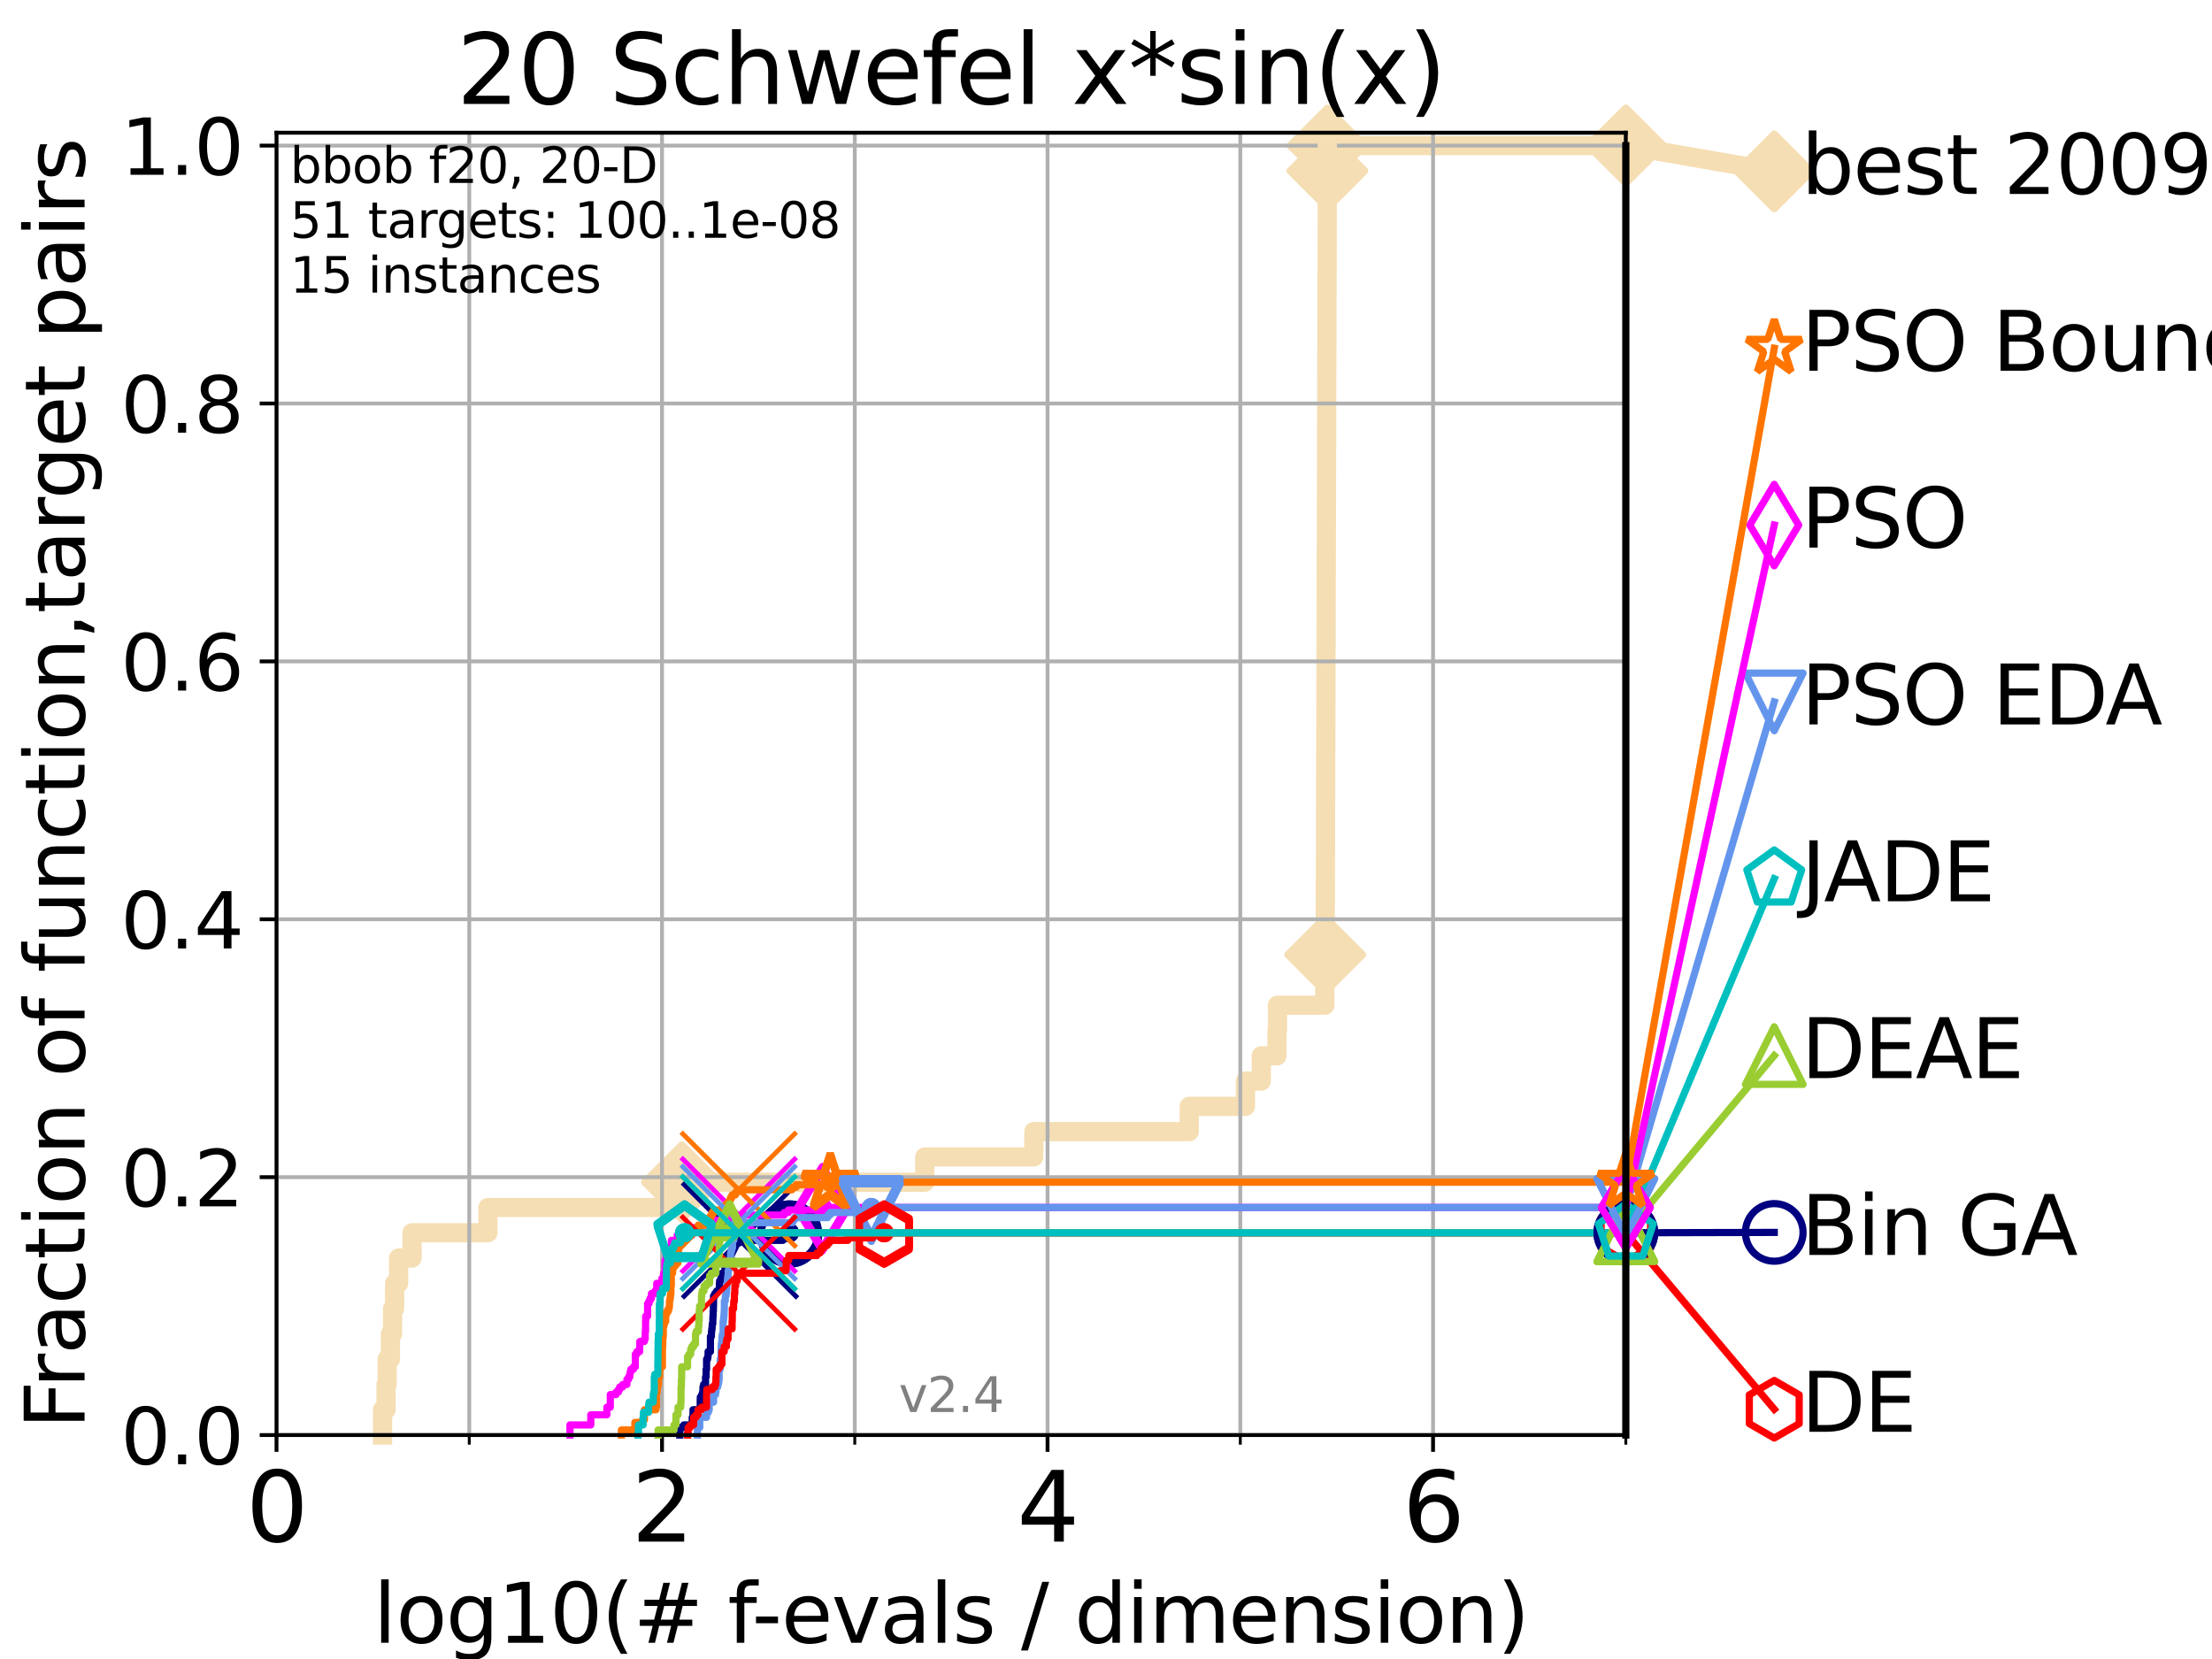 <?xml version="1.0" encoding="utf-8" standalone="no"?>
<!DOCTYPE svg PUBLIC "-//W3C//DTD SVG 1.1//EN"
  "http://www.w3.org/Graphics/SVG/1.1/DTD/svg11.dtd">
<svg height="345.6pt" version="1.1" viewBox="0 0 460.8 345.6" width="460.8pt" xmlns="http://www.w3.org/2000/svg" xmlns:xlink="http://www.w3.org/1999/xlink">
 <defs>
  <style type="text/css">*{stroke-linecap:butt;stroke-linejoin:round;}</style>
 </defs>
 <g id="figure_1">
  <g id="patch_1">
   <path d="M 0 345.6 
L 460.8 345.6 
L 460.8 0 
L 0 0 
z
" style="fill:#ffffff;"/>
  </g>
  <g id="axes_1">
   <g id="patch_2">
    <path d="M 57.6 298.944 
L 338.688 298.944 
L 338.688 27.648 
L 57.6 27.648 
z
" style="fill:#ffffff;"/>
   </g>
   <g id="line2d_1">
    <path d="M 79.695 298.944 
L 79.695 293.677 
L 80.416 293.677 
L 80.416 288.41 
L 80.65 288.41 
L 80.65 283.143 
L 81.334 283.143 
L 81.334 277.877 
L 81.776 277.877 
L 81.776 272.61 
L 82.207 272.61 
L 82.207 267.343 
L 83.037 267.343 
L 83.037 262.076 
L 85.841 262.076 
L 85.841 256.809 
L 101.647 256.809 
L 101.647 251.542 
L 142.052 251.542 
L 142.052 246.275 
L 192.648 246.275 
L 192.648 241.009 
L 215.366 241.009 
L 215.366 235.742 
L 247.739 235.742 
L 247.739 230.475 
L 259.451 230.475 
L 259.451 225.208 
L 262.755 225.208 
L 262.755 219.941 
L 266.014 219.941 
L 266.014 214.674 
L 266.12 214.674 
L 266.12 209.407 
L 275.992 209.407 
L 275.992 204.141 
L 276.046 204.141 
L 276.046 198.874 
L 276.064 198.874 
L 276.064 193.607 
L 276.078 193.607 
L 276.078 188.34 
L 276.094 188.34 
L 276.094 183.073 
L 276.112 183.073 
L 276.112 177.806 
L 276.126 177.806 
L 276.126 172.539 
L 276.139 172.539 
L 276.139 167.272 
L 276.155 167.272 
L 276.155 162.006 
L 276.17 162.006 
L 276.17 156.739 
L 276.186 156.739 
L 276.186 151.472 
L 276.2 151.472 
L 276.2 146.205 
L 276.218 146.205 
L 276.218 140.938 
L 276.23 140.938 
L 276.23 135.671 
L 276.244 135.671 
L 276.244 130.404 
L 276.258 130.404 
L 276.258 125.138 
L 276.273 125.138 
L 276.273 119.871 
L 276.286 119.871 
L 276.286 114.604 
L 276.304 114.604 
L 276.304 109.337 
L 276.318 109.337 
L 276.318 104.07 
L 276.333 104.07 
L 276.333 98.803 
L 276.348 98.803 
L 276.348 93.536 
L 276.359 93.536 
L 276.359 88.27 
L 276.373 88.27 
L 276.373 83.003 
L 276.387 83.003 
L 276.387 77.736 
L 276.399 77.736 
L 276.399 72.469 
L 276.418 72.469 
L 276.418 67.202 
L 276.431 67.202 
L 276.431 61.935 
L 276.444 61.935 
L 276.444 56.668 
L 276.46 56.668 
L 276.46 51.402 
L 276.474 51.402 
L 276.474 46.135 
L 276.49 46.135 
L 276.49 40.868 
L 276.502 40.868 
L 276.502 35.601 
L 276.517 35.601 
L 276.517 30.334 
L 338.688 30.334 
" style="fill:none;stroke:#f5deb3;stroke-linecap:square;stroke-width:4;"/>
   </g>
   <g id="line2d_2">
    <defs>
     <path d="M 0 7.778 
L 7.778 0 
L 0 -7.778 
L -7.778 0 
z
" id="mb96a9ebcdb" style="stroke:#f5deb3;stroke-linejoin:miter;stroke-width:1.5;"/>
    </defs>
    <g>
     <use style="fill:#f5deb3;stroke:#f5deb3;stroke-linejoin:miter;stroke-width:1.5;" x="142.052" xlink:href="#mb96a9ebcdb" y="246.275"/>
     <use style="fill:#f5deb3;stroke:#f5deb3;stroke-linejoin:miter;stroke-width:1.5;" x="276.064" xlink:href="#mb96a9ebcdb" y="198.874"/>
     <use style="fill:#f5deb3;stroke:#f5deb3;stroke-linejoin:miter;stroke-width:1.5;" x="276.517" xlink:href="#mb96a9ebcdb" y="35.601"/>
     <use style="fill:#f5deb3;stroke:#f5deb3;stroke-linejoin:miter;stroke-width:1.5;" x="276.517" xlink:href="#mb96a9ebcdb" y="30.334"/>
     <use style="fill:#f5deb3;stroke:#f5deb3;stroke-linejoin:miter;stroke-width:1.5;" x="338.688" xlink:href="#mb96a9ebcdb" y="30.334"/>
    </g>
   </g>
   <g id="line2d_3">
    <path style="fill:none;stroke:#f5deb3;stroke-linecap:square;stroke-width:4;"/>
    <g/>
   </g>
   <g id="line2d_4">
    <path d="M 338.688 30.334 
L 369.608 35.706 
" style="fill:none;stroke:#f5deb3;stroke-linecap:square;stroke-width:4;"/>
    <g>
     <use style="fill:#f5deb3;stroke:#f5deb3;stroke-linejoin:miter;stroke-width:1.5;" x="338.688" xlink:href="#mb96a9ebcdb" y="30.334"/>
     <use style="fill:#f5deb3;stroke:#f5deb3;stroke-linejoin:miter;stroke-width:1.5;" x="369.608" xlink:href="#mb96a9ebcdb" y="35.706"/>
    </g>
   </g>
   <g id="matplotlib.axis_1">
    <g id="xtick_1">
     <g id="line2d_5">
      <path clip-path="url(#p4a052325ba)" d="M 57.6 298.944 
L 57.6 27.648 
" style="fill:none;stroke:#b0b0b0;stroke-linecap:square;stroke-width:0.8;"/>
     </g>
     <g id="line2d_6">
      <defs>
       <path d="M 0 0 
L 0 3.5 
" id="ma0ad853dff" style="stroke:#000000;stroke-width:0.8;"/>
      </defs>
      <g>
       <use style="stroke:#000000;stroke-width:0.8;" x="57.6" xlink:href="#ma0ad853dff" y="298.944"/>
      </g>
     </g>
     <g id="text_1">
      <!-- 0 -->
      <g transform="translate(51.237 321.141)scale(0.2 -0.2)">
       <defs>
        <path d="M 2034 4250 
Q 1547 4250 1301 3770 
Q 1056 3291 1056 2328 
Q 1056 1369 1301 889 
Q 1547 409 2034 409 
Q 2525 409 2770 889 
Q 3016 1369 3016 2328 
Q 3016 3291 2770 3770 
Q 2525 4250 2034 4250 
z
M 2034 4750 
Q 2819 4750 3233 4129 
Q 3647 3509 3647 2328 
Q 3647 1150 3233 529 
Q 2819 -91 2034 -91 
Q 1250 -91 836 529 
Q 422 1150 422 2328 
Q 422 3509 836 4129 
Q 1250 4750 2034 4750 
z
" id="DejaVuSans-30" transform="scale(0.016)"/>
       </defs>
       <use xlink:href="#DejaVuSans-30"/>
      </g>
     </g>
    </g>
    <g id="xtick_2">
     <g id="line2d_7">
      <path clip-path="url(#p4a052325ba)" d="M 137.911 298.944 
L 137.911 27.648 
" style="fill:none;stroke:#b0b0b0;stroke-linecap:square;stroke-width:0.8;"/>
     </g>
     <g id="line2d_8">
      <g>
       <use style="stroke:#000000;stroke-width:0.8;" x="137.911" xlink:href="#ma0ad853dff" y="298.944"/>
      </g>
     </g>
     <g id="text_2">
      <!-- 2 -->
      <g transform="translate(131.548 321.141)scale(0.2 -0.2)">
       <defs>
        <path d="M 1228 531 
L 3431 531 
L 3431 0 
L 469 0 
L 469 531 
Q 828 903 1448 1529 
Q 2069 2156 2228 2338 
Q 2531 2678 2651 2914 
Q 2772 3150 2772 3378 
Q 2772 3750 2511 3984 
Q 2250 4219 1831 4219 
Q 1534 4219 1204 4116 
Q 875 4013 500 3803 
L 500 4441 
Q 881 4594 1212 4672 
Q 1544 4750 1819 4750 
Q 2544 4750 2975 4387 
Q 3406 4025 3406 3419 
Q 3406 3131 3298 2873 
Q 3191 2616 2906 2266 
Q 2828 2175 2409 1742 
Q 1991 1309 1228 531 
z
" id="DejaVuSans-32" transform="scale(0.016)"/>
       </defs>
       <use xlink:href="#DejaVuSans-32"/>
      </g>
     </g>
    </g>
    <g id="xtick_3">
     <g id="line2d_9">
      <path clip-path="url(#p4a052325ba)" d="M 218.222 298.944 
L 218.222 27.648 
" style="fill:none;stroke:#b0b0b0;stroke-linecap:square;stroke-width:0.8;"/>
     </g>
     <g id="line2d_10">
      <g>
       <use style="stroke:#000000;stroke-width:0.8;" x="218.222" xlink:href="#ma0ad853dff" y="298.944"/>
      </g>
     </g>
     <g id="text_3">
      <!-- 4 -->
      <g transform="translate(211.859 321.141)scale(0.2 -0.2)">
       <defs>
        <path d="M 2419 4116 
L 825 1625 
L 2419 1625 
L 2419 4116 
z
M 2253 4666 
L 3047 4666 
L 3047 1625 
L 3713 1625 
L 3713 1100 
L 3047 1100 
L 3047 0 
L 2419 0 
L 2419 1100 
L 313 1100 
L 313 1709 
L 2253 4666 
z
" id="DejaVuSans-34" transform="scale(0.016)"/>
       </defs>
       <use xlink:href="#DejaVuSans-34"/>
      </g>
     </g>
    </g>
    <g id="xtick_4">
     <g id="line2d_11">
      <path clip-path="url(#p4a052325ba)" d="M 298.533 298.944 
L 298.533 27.648 
" style="fill:none;stroke:#b0b0b0;stroke-linecap:square;stroke-width:0.8;"/>
     </g>
     <g id="line2d_12">
      <g>
       <use style="stroke:#000000;stroke-width:0.8;" x="298.533" xlink:href="#ma0ad853dff" y="298.944"/>
      </g>
     </g>
     <g id="text_4">
      <!-- 6 -->
      <g transform="translate(292.17 321.141)scale(0.2 -0.2)">
       <defs>
        <path d="M 2113 2584 
Q 1688 2584 1439 2293 
Q 1191 2003 1191 1497 
Q 1191 994 1439 701 
Q 1688 409 2113 409 
Q 2538 409 2786 701 
Q 3034 994 3034 1497 
Q 3034 2003 2786 2293 
Q 2538 2584 2113 2584 
z
M 3366 4563 
L 3366 3988 
Q 3128 4100 2886 4159 
Q 2644 4219 2406 4219 
Q 1781 4219 1451 3797 
Q 1122 3375 1075 2522 
Q 1259 2794 1537 2939 
Q 1816 3084 2150 3084 
Q 2853 3084 3261 2657 
Q 3669 2231 3669 1497 
Q 3669 778 3244 343 
Q 2819 -91 2113 -91 
Q 1303 -91 875 529 
Q 447 1150 447 2328 
Q 447 3434 972 4092 
Q 1497 4750 2381 4750 
Q 2619 4750 2861 4703 
Q 3103 4656 3366 4563 
z
" id="DejaVuSans-36" transform="scale(0.016)"/>
       </defs>
       <use xlink:href="#DejaVuSans-36"/>
      </g>
     </g>
    </g>
    <g id="xtick_5">
     <g id="line2d_13">
      <path clip-path="url(#p4a052325ba)" d="M 97.755 298.944 
L 97.755 27.648 
" style="fill:none;stroke:#b0b0b0;stroke-linecap:square;stroke-width:0.8;"/>
     </g>
     <g id="line2d_14">
      <defs>
       <path d="M 0 0 
L 0 2 
" id="m9753c4cd53" style="stroke:#000000;stroke-width:0.6;"/>
      </defs>
      <g>
       <use style="stroke:#000000;stroke-width:0.6;" x="97.755" xlink:href="#m9753c4cd53" y="298.944"/>
      </g>
     </g>
    </g>
    <g id="xtick_6">
     <g id="line2d_15">
      <path clip-path="url(#p4a052325ba)" d="M 178.066 298.944 
L 178.066 27.648 
" style="fill:none;stroke:#b0b0b0;stroke-linecap:square;stroke-width:0.8;"/>
     </g>
     <g id="line2d_16">
      <g>
       <use style="stroke:#000000;stroke-width:0.6;" x="178.066" xlink:href="#m9753c4cd53" y="298.944"/>
      </g>
     </g>
    </g>
    <g id="xtick_7">
     <g id="line2d_17">
      <path clip-path="url(#p4a052325ba)" d="M 258.377 298.944 
L 258.377 27.648 
" style="fill:none;stroke:#b0b0b0;stroke-linecap:square;stroke-width:0.8;"/>
     </g>
     <g id="line2d_18">
      <g>
       <use style="stroke:#000000;stroke-width:0.6;" x="258.377" xlink:href="#m9753c4cd53" y="298.944"/>
      </g>
     </g>
    </g>
    <g id="xtick_8">
     <g id="line2d_19">
      <path clip-path="url(#p4a052325ba)" d="M 338.688 298.944 
L 338.688 27.648 
" style="fill:none;stroke:#b0b0b0;stroke-linecap:square;stroke-width:0.8;"/>
     </g>
     <g id="line2d_20">
      <g>
       <use style="stroke:#000000;stroke-width:0.6;" x="338.688" xlink:href="#m9753c4cd53" y="298.944"/>
      </g>
     </g>
    </g>
    <g id="text_5">
     <!-- log10(# f-evals / dimension) -->
     <g transform="translate(77.764 342.218)scale(0.17 -0.17)">
      <defs>
       <path d="M 603 4863 
L 1178 4863 
L 1178 0 
L 603 0 
L 603 4863 
z
" id="DejaVuSans-6c" transform="scale(0.016)"/>
       <path d="M 1959 3097 
Q 1497 3097 1228 2736 
Q 959 2375 959 1747 
Q 959 1119 1226 758 
Q 1494 397 1959 397 
Q 2419 397 2687 759 
Q 2956 1122 2956 1747 
Q 2956 2369 2687 2733 
Q 2419 3097 1959 3097 
z
M 1959 3584 
Q 2709 3584 3137 3096 
Q 3566 2609 3566 1747 
Q 3566 888 3137 398 
Q 2709 -91 1959 -91 
Q 1206 -91 779 398 
Q 353 888 353 1747 
Q 353 2609 779 3096 
Q 1206 3584 1959 3584 
z
" id="DejaVuSans-6f" transform="scale(0.016)"/>
       <path d="M 2906 1791 
Q 2906 2416 2648 2759 
Q 2391 3103 1925 3103 
Q 1463 3103 1205 2759 
Q 947 2416 947 1791 
Q 947 1169 1205 825 
Q 1463 481 1925 481 
Q 2391 481 2648 825 
Q 2906 1169 2906 1791 
z
M 3481 434 
Q 3481 -459 3084 -895 
Q 2688 -1331 1869 -1331 
Q 1566 -1331 1297 -1286 
Q 1028 -1241 775 -1147 
L 775 -588 
Q 1028 -725 1275 -790 
Q 1522 -856 1778 -856 
Q 2344 -856 2625 -561 
Q 2906 -266 2906 331 
L 2906 616 
Q 2728 306 2450 153 
Q 2172 0 1784 0 
Q 1141 0 747 490 
Q 353 981 353 1791 
Q 353 2603 747 3093 
Q 1141 3584 1784 3584 
Q 2172 3584 2450 3431 
Q 2728 3278 2906 2969 
L 2906 3500 
L 3481 3500 
L 3481 434 
z
" id="DejaVuSans-67" transform="scale(0.016)"/>
       <path d="M 794 531 
L 1825 531 
L 1825 4091 
L 703 3866 
L 703 4441 
L 1819 4666 
L 2450 4666 
L 2450 531 
L 3481 531 
L 3481 0 
L 794 0 
L 794 531 
z
" id="DejaVuSans-31" transform="scale(0.016)"/>
       <path d="M 1984 4856 
Q 1566 4138 1362 3434 
Q 1159 2731 1159 2009 
Q 1159 1288 1364 580 
Q 1569 -128 1984 -844 
L 1484 -844 
Q 1016 -109 783 600 
Q 550 1309 550 2009 
Q 550 2706 781 3412 
Q 1013 4119 1484 4856 
L 1984 4856 
z
" id="DejaVuSans-28" transform="scale(0.016)"/>
       <path d="M 3272 2816 
L 2363 2816 
L 2100 1772 
L 3016 1772 
L 3272 2816 
z
M 2803 4594 
L 2478 3297 
L 3391 3297 
L 3719 4594 
L 4219 4594 
L 3897 3297 
L 4872 3297 
L 4872 2816 
L 3775 2816 
L 3519 1772 
L 4513 1772 
L 4513 1294 
L 3397 1294 
L 3072 0 
L 2572 0 
L 2894 1294 
L 1978 1294 
L 1656 0 
L 1153 0 
L 1478 1294 
L 494 1294 
L 494 1772 
L 1594 1772 
L 1856 2816 
L 850 2816 
L 850 3297 
L 1978 3297 
L 2297 4594 
L 2803 4594 
z
" id="DejaVuSans-23" transform="scale(0.016)"/>
       <path id="DejaVuSans-20" transform="scale(0.016)"/>
       <path d="M 2375 4863 
L 2375 4384 
L 1825 4384 
Q 1516 4384 1395 4259 
Q 1275 4134 1275 3809 
L 1275 3500 
L 2222 3500 
L 2222 3053 
L 1275 3053 
L 1275 0 
L 697 0 
L 697 3053 
L 147 3053 
L 147 3500 
L 697 3500 
L 697 3744 
Q 697 4328 969 4595 
Q 1241 4863 1831 4863 
L 2375 4863 
z
" id="DejaVuSans-66" transform="scale(0.016)"/>
       <path d="M 313 2009 
L 1997 2009 
L 1997 1497 
L 313 1497 
L 313 2009 
z
" id="DejaVuSans-2d" transform="scale(0.016)"/>
       <path d="M 3597 1894 
L 3597 1613 
L 953 1613 
Q 991 1019 1311 708 
Q 1631 397 2203 397 
Q 2534 397 2845 478 
Q 3156 559 3463 722 
L 3463 178 
Q 3153 47 2828 -22 
Q 2503 -91 2169 -91 
Q 1331 -91 842 396 
Q 353 884 353 1716 
Q 353 2575 817 3079 
Q 1281 3584 2069 3584 
Q 2775 3584 3186 3129 
Q 3597 2675 3597 1894 
z
M 3022 2063 
Q 3016 2534 2758 2815 
Q 2500 3097 2075 3097 
Q 1594 3097 1305 2825 
Q 1016 2553 972 2059 
L 3022 2063 
z
" id="DejaVuSans-65" transform="scale(0.016)"/>
       <path d="M 191 3500 
L 800 3500 
L 1894 563 
L 2988 3500 
L 3597 3500 
L 2284 0 
L 1503 0 
L 191 3500 
z
" id="DejaVuSans-76" transform="scale(0.016)"/>
       <path d="M 2194 1759 
Q 1497 1759 1228 1600 
Q 959 1441 959 1056 
Q 959 750 1161 570 
Q 1363 391 1709 391 
Q 2188 391 2477 730 
Q 2766 1069 2766 1631 
L 2766 1759 
L 2194 1759 
z
M 3341 1997 
L 3341 0 
L 2766 0 
L 2766 531 
Q 2569 213 2275 61 
Q 1981 -91 1556 -91 
Q 1019 -91 701 211 
Q 384 513 384 1019 
Q 384 1609 779 1909 
Q 1175 2209 1959 2209 
L 2766 2209 
L 2766 2266 
Q 2766 2663 2505 2880 
Q 2244 3097 1772 3097 
Q 1472 3097 1187 3025 
Q 903 2953 641 2809 
L 641 3341 
Q 956 3463 1253 3523 
Q 1550 3584 1831 3584 
Q 2591 3584 2966 3190 
Q 3341 2797 3341 1997 
z
" id="DejaVuSans-61" transform="scale(0.016)"/>
       <path d="M 2834 3397 
L 2834 2853 
Q 2591 2978 2328 3040 
Q 2066 3103 1784 3103 
Q 1356 3103 1142 2972 
Q 928 2841 928 2578 
Q 928 2378 1081 2264 
Q 1234 2150 1697 2047 
L 1894 2003 
Q 2506 1872 2764 1633 
Q 3022 1394 3022 966 
Q 3022 478 2636 193 
Q 2250 -91 1575 -91 
Q 1294 -91 989 -36 
Q 684 19 347 128 
L 347 722 
Q 666 556 975 473 
Q 1284 391 1588 391 
Q 1994 391 2212 530 
Q 2431 669 2431 922 
Q 2431 1156 2273 1281 
Q 2116 1406 1581 1522 
L 1381 1569 
Q 847 1681 609 1914 
Q 372 2147 372 2553 
Q 372 3047 722 3315 
Q 1072 3584 1716 3584 
Q 2034 3584 2315 3537 
Q 2597 3491 2834 3397 
z
" id="DejaVuSans-73" transform="scale(0.016)"/>
       <path d="M 1625 4666 
L 2156 4666 
L 531 -594 
L 0 -594 
L 1625 4666 
z
" id="DejaVuSans-2f" transform="scale(0.016)"/>
       <path d="M 2906 2969 
L 2906 4863 
L 3481 4863 
L 3481 0 
L 2906 0 
L 2906 525 
Q 2725 213 2448 61 
Q 2172 -91 1784 -91 
Q 1150 -91 751 415 
Q 353 922 353 1747 
Q 353 2572 751 3078 
Q 1150 3584 1784 3584 
Q 2172 3584 2448 3432 
Q 2725 3281 2906 2969 
z
M 947 1747 
Q 947 1113 1208 752 
Q 1469 391 1925 391 
Q 2381 391 2643 752 
Q 2906 1113 2906 1747 
Q 2906 2381 2643 2742 
Q 2381 3103 1925 3103 
Q 1469 3103 1208 2742 
Q 947 2381 947 1747 
z
" id="DejaVuSans-64" transform="scale(0.016)"/>
       <path d="M 603 3500 
L 1178 3500 
L 1178 0 
L 603 0 
L 603 3500 
z
M 603 4863 
L 1178 4863 
L 1178 4134 
L 603 4134 
L 603 4863 
z
" id="DejaVuSans-69" transform="scale(0.016)"/>
       <path d="M 3328 2828 
Q 3544 3216 3844 3400 
Q 4144 3584 4550 3584 
Q 5097 3584 5394 3201 
Q 5691 2819 5691 2113 
L 5691 0 
L 5113 0 
L 5113 2094 
Q 5113 2597 4934 2840 
Q 4756 3084 4391 3084 
Q 3944 3084 3684 2787 
Q 3425 2491 3425 1978 
L 3425 0 
L 2847 0 
L 2847 2094 
Q 2847 2600 2669 2842 
Q 2491 3084 2119 3084 
Q 1678 3084 1418 2786 
Q 1159 2488 1159 1978 
L 1159 0 
L 581 0 
L 581 3500 
L 1159 3500 
L 1159 2956 
Q 1356 3278 1631 3431 
Q 1906 3584 2284 3584 
Q 2666 3584 2933 3390 
Q 3200 3197 3328 2828 
z
" id="DejaVuSans-6d" transform="scale(0.016)"/>
       <path d="M 3513 2113 
L 3513 0 
L 2938 0 
L 2938 2094 
Q 2938 2591 2744 2837 
Q 2550 3084 2163 3084 
Q 1697 3084 1428 2787 
Q 1159 2491 1159 1978 
L 1159 0 
L 581 0 
L 581 3500 
L 1159 3500 
L 1159 2956 
Q 1366 3272 1645 3428 
Q 1925 3584 2291 3584 
Q 2894 3584 3203 3211 
Q 3513 2838 3513 2113 
z
" id="DejaVuSans-6e" transform="scale(0.016)"/>
       <path d="M 513 4856 
L 1013 4856 
Q 1481 4119 1714 3412 
Q 1947 2706 1947 2009 
Q 1947 1309 1714 600 
Q 1481 -109 1013 -844 
L 513 -844 
Q 928 -128 1133 580 
Q 1338 1288 1338 2009 
Q 1338 2731 1133 3434 
Q 928 4138 513 4856 
z
" id="DejaVuSans-29" transform="scale(0.016)"/>
      </defs>
      <use xlink:href="#DejaVuSans-6c"/>
      <use x="27.783" xlink:href="#DejaVuSans-6f"/>
      <use x="88.965" xlink:href="#DejaVuSans-67"/>
      <use x="152.441" xlink:href="#DejaVuSans-31"/>
      <use x="216.064" xlink:href="#DejaVuSans-30"/>
      <use x="279.688" xlink:href="#DejaVuSans-28"/>
      <use x="318.701" xlink:href="#DejaVuSans-23"/>
      <use x="402.49" xlink:href="#DejaVuSans-20"/>
      <use x="434.277" xlink:href="#DejaVuSans-66"/>
      <use x="463.982" xlink:href="#DejaVuSans-2d"/>
      <use x="500.066" xlink:href="#DejaVuSans-65"/>
      <use x="561.59" xlink:href="#DejaVuSans-76"/>
      <use x="620.77" xlink:href="#DejaVuSans-61"/>
      <use x="682.049" xlink:href="#DejaVuSans-6c"/>
      <use x="709.832" xlink:href="#DejaVuSans-73"/>
      <use x="761.932" xlink:href="#DejaVuSans-20"/>
      <use x="793.719" xlink:href="#DejaVuSans-2f"/>
      <use x="827.41" xlink:href="#DejaVuSans-20"/>
      <use x="859.197" xlink:href="#DejaVuSans-64"/>
      <use x="922.674" xlink:href="#DejaVuSans-69"/>
      <use x="950.457" xlink:href="#DejaVuSans-6d"/>
      <use x="1047.869" xlink:href="#DejaVuSans-65"/>
      <use x="1109.393" xlink:href="#DejaVuSans-6e"/>
      <use x="1172.771" xlink:href="#DejaVuSans-73"/>
      <use x="1224.871" xlink:href="#DejaVuSans-69"/>
      <use x="1252.654" xlink:href="#DejaVuSans-6f"/>
      <use x="1313.836" xlink:href="#DejaVuSans-6e"/>
      <use x="1377.215" xlink:href="#DejaVuSans-29"/>
     </g>
    </g>
   </g>
   <g id="matplotlib.axis_2">
    <g id="ytick_1">
     <g id="line2d_21">
      <path clip-path="url(#p4a052325ba)" d="M 57.6 298.944 
L 338.688 298.944 
" style="fill:none;stroke:#b0b0b0;stroke-linecap:square;stroke-width:0.8;"/>
     </g>
     <g id="line2d_22">
      <defs>
       <path d="M 0 0 
L -3.5 0 
" id="m3f1b12f1b9" style="stroke:#000000;stroke-width:0.8;"/>
      </defs>
      <g>
       <use style="stroke:#000000;stroke-width:0.8;" x="57.6" xlink:href="#m3f1b12f1b9" y="298.944"/>
      </g>
     </g>
     <g id="text_6">
      <!-- 0.0 -->
      <g transform="translate(25.155 305.023)scale(0.16 -0.16)">
       <defs>
        <path d="M 684 794 
L 1344 794 
L 1344 0 
L 684 0 
L 684 794 
z
" id="DejaVuSans-2e" transform="scale(0.016)"/>
       </defs>
       <use xlink:href="#DejaVuSans-30"/>
       <use x="63.623" xlink:href="#DejaVuSans-2e"/>
       <use x="95.41" xlink:href="#DejaVuSans-30"/>
      </g>
     </g>
    </g>
    <g id="ytick_2">
     <g id="line2d_23">
      <path clip-path="url(#p4a052325ba)" d="M 57.6 245.222 
L 338.688 245.222 
" style="fill:none;stroke:#b0b0b0;stroke-linecap:square;stroke-width:0.8;"/>
     </g>
     <g id="line2d_24">
      <g>
       <use style="stroke:#000000;stroke-width:0.8;" x="57.6" xlink:href="#m3f1b12f1b9" y="245.222"/>
      </g>
     </g>
     <g id="text_7">
      <!-- 0.2 -->
      <g transform="translate(25.155 251.301)scale(0.16 -0.16)">
       <use xlink:href="#DejaVuSans-30"/>
       <use x="63.623" xlink:href="#DejaVuSans-2e"/>
       <use x="95.41" xlink:href="#DejaVuSans-32"/>
      </g>
     </g>
    </g>
    <g id="ytick_3">
     <g id="line2d_25">
      <path clip-path="url(#p4a052325ba)" d="M 57.6 191.5 
L 338.688 191.5 
" style="fill:none;stroke:#b0b0b0;stroke-linecap:square;stroke-width:0.8;"/>
     </g>
     <g id="line2d_26">
      <g>
       <use style="stroke:#000000;stroke-width:0.8;" x="57.6" xlink:href="#m3f1b12f1b9" y="191.5"/>
      </g>
     </g>
     <g id="text_8">
      <!-- 0.4 -->
      <g transform="translate(25.155 197.579)scale(0.16 -0.16)">
       <use xlink:href="#DejaVuSans-30"/>
       <use x="63.623" xlink:href="#DejaVuSans-2e"/>
       <use x="95.41" xlink:href="#DejaVuSans-34"/>
      </g>
     </g>
    </g>
    <g id="ytick_4">
     <g id="line2d_27">
      <path clip-path="url(#p4a052325ba)" d="M 57.6 137.778 
L 338.688 137.778 
" style="fill:none;stroke:#b0b0b0;stroke-linecap:square;stroke-width:0.8;"/>
     </g>
     <g id="line2d_28">
      <g>
       <use style="stroke:#000000;stroke-width:0.8;" x="57.6" xlink:href="#m3f1b12f1b9" y="137.778"/>
      </g>
     </g>
     <g id="text_9">
      <!-- 0.6 -->
      <g transform="translate(25.155 143.857)scale(0.16 -0.16)">
       <use xlink:href="#DejaVuSans-30"/>
       <use x="63.623" xlink:href="#DejaVuSans-2e"/>
       <use x="95.41" xlink:href="#DejaVuSans-36"/>
      </g>
     </g>
    </g>
    <g id="ytick_5">
     <g id="line2d_29">
      <path clip-path="url(#p4a052325ba)" d="M 57.6 84.056 
L 338.688 84.056 
" style="fill:none;stroke:#b0b0b0;stroke-linecap:square;stroke-width:0.8;"/>
     </g>
     <g id="line2d_30">
      <g>
       <use style="stroke:#000000;stroke-width:0.8;" x="57.6" xlink:href="#m3f1b12f1b9" y="84.056"/>
      </g>
     </g>
     <g id="text_10">
      <!-- 0.8 -->
      <g transform="translate(25.155 90.135)scale(0.16 -0.16)">
       <defs>
        <path d="M 2034 2216 
Q 1584 2216 1326 1975 
Q 1069 1734 1069 1313 
Q 1069 891 1326 650 
Q 1584 409 2034 409 
Q 2484 409 2743 651 
Q 3003 894 3003 1313 
Q 3003 1734 2745 1975 
Q 2488 2216 2034 2216 
z
M 1403 2484 
Q 997 2584 770 2862 
Q 544 3141 544 3541 
Q 544 4100 942 4425 
Q 1341 4750 2034 4750 
Q 2731 4750 3128 4425 
Q 3525 4100 3525 3541 
Q 3525 3141 3298 2862 
Q 3072 2584 2669 2484 
Q 3125 2378 3379 2068 
Q 3634 1759 3634 1313 
Q 3634 634 3220 271 
Q 2806 -91 2034 -91 
Q 1263 -91 848 271 
Q 434 634 434 1313 
Q 434 1759 690 2068 
Q 947 2378 1403 2484 
z
M 1172 3481 
Q 1172 3119 1398 2916 
Q 1625 2713 2034 2713 
Q 2441 2713 2670 2916 
Q 2900 3119 2900 3481 
Q 2900 3844 2670 4047 
Q 2441 4250 2034 4250 
Q 1625 4250 1398 4047 
Q 1172 3844 1172 3481 
z
" id="DejaVuSans-38" transform="scale(0.016)"/>
       </defs>
       <use xlink:href="#DejaVuSans-30"/>
       <use x="63.623" xlink:href="#DejaVuSans-2e"/>
       <use x="95.41" xlink:href="#DejaVuSans-38"/>
      </g>
     </g>
    </g>
    <g id="ytick_6">
     <g id="line2d_31">
      <path clip-path="url(#p4a052325ba)" d="M 57.6 30.334 
L 338.688 30.334 
" style="fill:none;stroke:#b0b0b0;stroke-linecap:square;stroke-width:0.8;"/>
     </g>
     <g id="line2d_32">
      <g>
       <use style="stroke:#000000;stroke-width:0.8;" x="57.6" xlink:href="#m3f1b12f1b9" y="30.334"/>
      </g>
     </g>
     <g id="text_11">
      <!-- 1.0 -->
      <g transform="translate(25.155 36.413)scale(0.16 -0.16)">
       <use xlink:href="#DejaVuSans-31"/>
       <use x="63.623" xlink:href="#DejaVuSans-2e"/>
       <use x="95.41" xlink:href="#DejaVuSans-30"/>
      </g>
     </g>
    </g>
    <g id="text_12">
     <!-- Fraction of function,target pairs -->
     <g transform="translate(17.62 297.681)rotate(-90)scale(0.17 -0.17)">
      <defs>
       <path d="M 628 4666 
L 3309 4666 
L 3309 4134 
L 1259 4134 
L 1259 2759 
L 3109 2759 
L 3109 2228 
L 1259 2228 
L 1259 0 
L 628 0 
L 628 4666 
z
" id="DejaVuSans-46" transform="scale(0.016)"/>
       <path d="M 2631 2963 
Q 2534 3019 2420 3045 
Q 2306 3072 2169 3072 
Q 1681 3072 1420 2755 
Q 1159 2438 1159 1844 
L 1159 0 
L 581 0 
L 581 3500 
L 1159 3500 
L 1159 2956 
Q 1341 3275 1631 3429 
Q 1922 3584 2338 3584 
Q 2397 3584 2469 3576 
Q 2541 3569 2628 3553 
L 2631 2963 
z
" id="DejaVuSans-72" transform="scale(0.016)"/>
       <path d="M 3122 3366 
L 3122 2828 
Q 2878 2963 2633 3030 
Q 2388 3097 2138 3097 
Q 1578 3097 1268 2742 
Q 959 2388 959 1747 
Q 959 1106 1268 751 
Q 1578 397 2138 397 
Q 2388 397 2633 464 
Q 2878 531 3122 666 
L 3122 134 
Q 2881 22 2623 -34 
Q 2366 -91 2075 -91 
Q 1284 -91 818 406 
Q 353 903 353 1747 
Q 353 2603 823 3093 
Q 1294 3584 2113 3584 
Q 2378 3584 2631 3529 
Q 2884 3475 3122 3366 
z
" id="DejaVuSans-63" transform="scale(0.016)"/>
       <path d="M 1172 4494 
L 1172 3500 
L 2356 3500 
L 2356 3053 
L 1172 3053 
L 1172 1153 
Q 1172 725 1289 603 
Q 1406 481 1766 481 
L 2356 481 
L 2356 0 
L 1766 0 
Q 1100 0 847 248 
Q 594 497 594 1153 
L 594 3053 
L 172 3053 
L 172 3500 
L 594 3500 
L 594 4494 
L 1172 4494 
z
" id="DejaVuSans-74" transform="scale(0.016)"/>
       <path d="M 544 1381 
L 544 3500 
L 1119 3500 
L 1119 1403 
Q 1119 906 1312 657 
Q 1506 409 1894 409 
Q 2359 409 2629 706 
Q 2900 1003 2900 1516 
L 2900 3500 
L 3475 3500 
L 3475 0 
L 2900 0 
L 2900 538 
Q 2691 219 2414 64 
Q 2138 -91 1772 -91 
Q 1169 -91 856 284 
Q 544 659 544 1381 
z
M 1991 3584 
L 1991 3584 
z
" id="DejaVuSans-75" transform="scale(0.016)"/>
       <path d="M 750 794 
L 1409 794 
L 1409 256 
L 897 -744 
L 494 -744 
L 750 256 
L 750 794 
z
" id="DejaVuSans-2c" transform="scale(0.016)"/>
       <path d="M 1159 525 
L 1159 -1331 
L 581 -1331 
L 581 3500 
L 1159 3500 
L 1159 2969 
Q 1341 3281 1617 3432 
Q 1894 3584 2278 3584 
Q 2916 3584 3314 3078 
Q 3713 2572 3713 1747 
Q 3713 922 3314 415 
Q 2916 -91 2278 -91 
Q 1894 -91 1617 61 
Q 1341 213 1159 525 
z
M 3116 1747 
Q 3116 2381 2855 2742 
Q 2594 3103 2138 3103 
Q 1681 3103 1420 2742 
Q 1159 2381 1159 1747 
Q 1159 1113 1420 752 
Q 1681 391 2138 391 
Q 2594 391 2855 752 
Q 3116 1113 3116 1747 
z
" id="DejaVuSans-70" transform="scale(0.016)"/>
      </defs>
      <use xlink:href="#DejaVuSans-46"/>
      <use x="50.27" xlink:href="#DejaVuSans-72"/>
      <use x="91.383" xlink:href="#DejaVuSans-61"/>
      <use x="152.662" xlink:href="#DejaVuSans-63"/>
      <use x="207.643" xlink:href="#DejaVuSans-74"/>
      <use x="246.852" xlink:href="#DejaVuSans-69"/>
      <use x="274.635" xlink:href="#DejaVuSans-6f"/>
      <use x="335.816" xlink:href="#DejaVuSans-6e"/>
      <use x="399.195" xlink:href="#DejaVuSans-20"/>
      <use x="430.982" xlink:href="#DejaVuSans-6f"/>
      <use x="492.164" xlink:href="#DejaVuSans-66"/>
      <use x="527.369" xlink:href="#DejaVuSans-20"/>
      <use x="559.156" xlink:href="#DejaVuSans-66"/>
      <use x="594.361" xlink:href="#DejaVuSans-75"/>
      <use x="657.74" xlink:href="#DejaVuSans-6e"/>
      <use x="721.119" xlink:href="#DejaVuSans-63"/>
      <use x="776.1" xlink:href="#DejaVuSans-74"/>
      <use x="815.309" xlink:href="#DejaVuSans-69"/>
      <use x="843.092" xlink:href="#DejaVuSans-6f"/>
      <use x="904.273" xlink:href="#DejaVuSans-6e"/>
      <use x="967.652" xlink:href="#DejaVuSans-2c"/>
      <use x="999.439" xlink:href="#DejaVuSans-74"/>
      <use x="1038.648" xlink:href="#DejaVuSans-61"/>
      <use x="1099.928" xlink:href="#DejaVuSans-72"/>
      <use x="1139.291" xlink:href="#DejaVuSans-67"/>
      <use x="1202.768" xlink:href="#DejaVuSans-65"/>
      <use x="1264.291" xlink:href="#DejaVuSans-74"/>
      <use x="1303.5" xlink:href="#DejaVuSans-20"/>
      <use x="1335.287" xlink:href="#DejaVuSans-70"/>
      <use x="1398.764" xlink:href="#DejaVuSans-61"/>
      <use x="1460.043" xlink:href="#DejaVuSans-69"/>
      <use x="1487.826" xlink:href="#DejaVuSans-72"/>
      <use x="1528.939" xlink:href="#DejaVuSans-73"/>
     </g>
    </g>
   </g>
   <g id="line2d_33">
    <defs>
     <path d="M 0 1.5 
C 0.398 1.5 0.779 1.342 1.061 1.061 
C 1.342 0.779 1.5 0.398 1.5 0 
C 1.5 -0.398 1.342 -0.779 1.061 -1.061 
C 0.779 -1.342 0.398 -1.5 0 -1.5 
C -0.398 -1.5 -0.779 -1.342 -1.061 -1.061 
C -1.342 -0.779 -1.5 -0.398 -1.5 0 
C -1.5 0.398 -1.342 0.779 -1.061 1.061 
C -0.779 1.342 -0.398 1.5 0 1.5 
z
" id="mbe887b74e6" style="stroke:#f5deb3;"/>
    </defs>
    <g>
     <use style="fill:#f5deb3;stroke:#f5deb3;" x="276.517" xlink:href="#mbe887b74e6" y="30.334"/>
     <use style="fill:#f5deb3;stroke:#f5deb3;" x="276.517" xlink:href="#mbe887b74e6" y="30.334"/>
    </g>
   </g>
   <g id="line2d_34">
    <defs>
     <path d="M 0 1.5 
C 0.398 1.5 0.779 1.342 1.061 1.061 
C 1.342 0.779 1.5 0.398 1.5 0 
C 1.5 -0.398 1.342 -0.779 1.061 -1.061 
C 0.779 -1.342 0.398 -1.5 0 -1.5 
C -0.398 -1.5 -0.779 -1.342 -1.061 -1.061 
C -1.342 -0.779 -1.5 -0.398 -1.5 0 
C -1.5 0.398 -1.342 0.779 -1.061 1.061 
C -0.779 1.342 -0.398 1.5 0 1.5 
z
" id="m19fe123cdb" style="stroke:#000080;"/>
    </defs>
    <g>
     <use style="fill:#000080;stroke:#000080;" x="164.473" xlink:href="#m19fe123cdb" y="256.809"/>
     <use style="fill:#000080;stroke:#000080;" x="164.473" xlink:href="#m19fe123cdb" y="256.809"/>
    </g>
   </g>
   <g id="line2d_35">
    <path d="M 141.613 298.944 
L 141.613 297.364 
L 142.459 297.364 
L 142.459 296.837 
L 144.136 296.837 
L 144.136 296.311 
L 144.197 296.311 
L 144.197 295.257 
L 144.367 295.257 
L 144.367 293.677 
L 145.866 293.677 
L 145.866 291.57 
L 145.888 291.57 
L 145.888 291.044 
L 146.184 291.044 
L 146.184 290.517 
L 146.356 290.517 
L 146.356 289.99 
L 146.437 289.99 
L 146.437 288.937 
L 146.57 288.937 
L 146.57 288.41 
L 146.979 288.41 
L 146.979 286.83 
L 147.098 286.83 
L 147.098 285.25 
L 147.195 285.25 
L 147.195 283.143 
L 147.409 283.143 
L 147.409 282.617 
L 147.505 282.617 
L 147.505 281.563 
L 147.996 281.563 
L 147.996 278.403 
L 148.195 278.403 
L 148.195 277.877 
L 148.21 277.877 
L 148.21 277.35 
L 148.272 277.35 
L 148.272 276.823 
L 148.345 276.823 
L 148.345 276.296 
L 148.373 276.296 
L 148.373 275.77 
L 148.493 275.77 
L 148.493 274.716 
L 148.516 274.716 
L 148.516 274.19 
L 148.559 274.19 
L 148.559 273.136 
L 148.616 273.136 
L 148.616 272.083 
L 148.644 272.083 
L 148.644 269.976 
L 148.911 269.976 
L 148.911 269.45 
L 149.305 269.45 
L 149.305 268.923 
L 149.802 268.923 
L 149.802 268.396 
L 149.859 268.396 
L 149.859 267.343 
L 149.903 267.343 
L 149.903 266.816 
L 150.172 266.816 
L 150.172 266.289 
L 150.417 266.289 
L 150.417 265.236 
L 151.019 265.236 
L 151.019 263.129 
L 151.486 263.129 
L 151.486 262.603 
L 151.665 262.603 
L 151.665 262.076 
L 152.28 262.076 
L 152.28 261.023 
L 152.561 261.023 
L 152.561 260.496 
L 152.822 260.496 
L 152.822 259.969 
L 153.095 259.969 
L 153.095 259.443 
L 153.352 259.443 
L 153.352 258.916 
L 153.991 258.916 
L 153.991 258.389 
L 163.107 258.389 
L 163.107 257.862 
L 163.703 257.862 
L 163.703 257.336 
L 164.473 257.336 
L 164.473 256.809 
L 338.688 256.809 
" style="fill:none;stroke:#000080;stroke-linecap:square;stroke-width:1.5;"/>
   </g>
   <g id="line2d_36">
    <defs>
     <path d="M 0 6 
C 1.591 6 3.117 5.368 4.243 4.243 
C 5.368 3.117 6 1.591 6 0 
C 6 -1.591 5.368 -3.117 4.243 -4.243 
C 3.117 -5.368 1.591 -6 0 -6 
C -1.591 -6 -3.117 -5.368 -4.243 -4.243 
C -5.368 -3.117 -6 -1.591 -6 0 
C -6 1.591 -5.368 3.117 -4.243 4.243 
C -3.117 5.368 -1.591 6 0 6 
z
" id="mec99f735b8" style="stroke:#000080;stroke-width:1.5;"/>
    </defs>
    <g>
     <use style="fill-opacity:0;stroke:#000080;stroke-width:1.5;" x="164.473" xlink:href="#mec99f735b8" y="257.336"/>
     <use style="fill-opacity:0;stroke:#000080;stroke-width:1.5;" x="164.473" xlink:href="#mec99f735b8" y="257.336"/>
     <use style="fill-opacity:0;stroke:#000080;stroke-width:1.5;" x="164.473" xlink:href="#mec99f735b8" y="256.809"/>
     <use style="fill-opacity:0;stroke:#000080;stroke-width:1.5;" x="164.473" xlink:href="#mec99f735b8" y="256.809"/>
     <use style="fill-opacity:0;stroke:#000080;stroke-width:1.5;" x="338.688" xlink:href="#mec99f735b8" y="256.809"/>
    </g>
   </g>
   <g id="line2d_37">
    <path style="fill:none;stroke:#000080;stroke-linecap:square;stroke-width:1.5;"/>
    <g/>
   </g>
   <g id="line2d_38">
    <path clip-path="url(#p4a052325ba)" d="M 154.153 258.389 
" style="fill:none;stroke:#000080;stroke-linecap:square;stroke-width:1.5;"/>
    <defs>
     <path d="M -12 12 
L 12 -12 
M -12 -12 
L 12 12 
" id="m36954dd562" style="stroke:#000080;"/>
    </defs>
    <g clip-path="url(#p4a052325ba)">
     <use style="fill:#000080;stroke:#000080;" x="154.153" xlink:href="#m36954dd562" y="258.389"/>
    </g>
   </g>
   <g id="line2d_39">
    <defs>
     <path d="M 0 1.5 
C 0.398 1.5 0.779 1.342 1.061 1.061 
C 1.342 0.779 1.5 0.398 1.5 0 
C 1.5 -0.398 1.342 -0.779 1.061 -1.061 
C 0.779 -1.342 0.398 -1.5 0 -1.5 
C -0.398 -1.5 -0.779 -1.342 -1.061 -1.061 
C -1.342 -0.779 -1.5 -0.398 -1.5 0 
C -1.5 0.398 -1.342 0.779 -1.061 1.061 
C -0.779 1.342 -0.398 1.5 0 1.5 
z
" id="m888741c054" style="stroke:#ff00ff;"/>
    </defs>
    <g>
     <use style="fill:#ff00ff;stroke:#ff00ff;" x="171.307" xlink:href="#m888741c054" y="251.542"/>
     <use style="fill:#ff00ff;stroke:#ff00ff;" x="171.307" xlink:href="#m888741c054" y="251.542"/>
    </g>
   </g>
   <g id="line2d_40">
    <path d="M 118.734 298.944 
L 118.734 296.837 
L 123.071 296.837 
L 123.071 294.731 
L 126.423 294.731 
L 126.423 293.15 
L 127.133 293.15 
L 127.133 290.517 
L 128.336 290.517 
L 128.336 289.99 
L 128.827 289.99 
L 128.827 289.464 
L 129.089 289.464 
L 129.089 288.937 
L 129.714 288.937 
L 129.714 288.41 
L 130.598 288.41 
L 130.598 287.357 
L 130.94 287.357 
L 130.94 286.83 
L 131.198 286.83 
L 131.198 286.304 
L 131.262 286.304 
L 131.262 285.777 
L 131.414 285.777 
L 131.414 285.25 
L 131.963 285.25 
L 131.963 284.723 
L 132.351 284.723 
L 132.351 282.09 
L 132.683 282.09 
L 132.683 281.563 
L 133.251 281.563 
L 133.251 280.51 
L 133.285 280.51 
L 133.285 279.457 
L 134.225 279.457 
L 134.225 278.93 
L 134.407 278.93 
L 134.407 277.877 
L 134.418 277.877 
L 134.418 277.35 
L 134.482 277.35 
L 134.482 275.243 
L 134.514 275.243 
L 134.514 274.19 
L 134.901 274.19 
L 134.901 271.556 
L 135.199 271.556 
L 135.199 271.03 
L 135.412 271.03 
L 135.412 270.503 
L 135.711 270.503 
L 135.711 269.45 
L 136.466 269.45 
L 136.466 268.923 
L 136.804 268.923 
L 136.804 267.343 
L 137.815 267.343 
L 137.815 266.816 
L 137.893 266.816 
L 137.893 266.289 
L 138.231 266.289 
L 138.231 265.236 
L 138.519 265.236 
L 138.519 262.603 
L 138.787 262.603 
L 138.787 261.549 
L 138.935 261.549 
L 138.935 261.023 
L 139.533 261.023 
L 139.533 260.496 
L 139.762 260.496 
L 139.762 259.969 
L 139.864 259.969 
L 139.864 258.389 
L 141.076 258.389 
L 141.076 257.336 
L 144.148 257.336 
L 144.148 256.809 
L 144.373 256.809 
L 144.373 255.756 
L 145.899 255.756 
L 145.899 255.229 
L 146.812 255.229 
L 146.812 254.702 
L 148.035 254.702 
L 148.035 254.176 
L 151.641 254.176 
L 151.641 253.649 
L 153.301 253.649 
L 153.301 253.122 
L 163.346 253.122 
L 163.346 252.596 
L 164.214 252.596 
L 164.214 252.069 
L 171.307 252.069 
L 171.307 251.542 
L 338.688 251.542 
" style="fill:none;stroke:#ff00ff;stroke-linecap:square;stroke-width:1.5;"/>
   </g>
   <g id="line2d_41">
    <defs>
     <path d="M 0 8.485 
L 5.091 0 
L 0 -8.485 
L -5.091 0 
z
" id="maf54e6a45d" style="stroke:#ff00ff;stroke-linejoin:miter;stroke-width:1.5;"/>
    </defs>
    <g>
     <use style="fill-opacity:0;stroke:#ff00ff;stroke-linejoin:miter;stroke-width:1.5;" x="171.307" xlink:href="#maf54e6a45d" y="252.069"/>
     <use style="fill-opacity:0;stroke:#ff00ff;stroke-linejoin:miter;stroke-width:1.5;" x="171.307" xlink:href="#maf54e6a45d" y="252.069"/>
     <use style="fill-opacity:0;stroke:#ff00ff;stroke-linejoin:miter;stroke-width:1.5;" x="171.307" xlink:href="#maf54e6a45d" y="251.542"/>
     <use style="fill-opacity:0;stroke:#ff00ff;stroke-linejoin:miter;stroke-width:1.5;" x="171.307" xlink:href="#maf54e6a45d" y="251.542"/>
     <use style="fill-opacity:0;stroke:#ff00ff;stroke-linejoin:miter;stroke-width:1.5;" x="338.688" xlink:href="#maf54e6a45d" y="251.542"/>
    </g>
   </g>
   <g id="line2d_42">
    <path style="fill:none;stroke:#ff00ff;stroke-linecap:square;stroke-width:1.5;"/>
    <g/>
   </g>
   <g id="line2d_43">
    <path clip-path="url(#p4a052325ba)" d="M 153.89 253.122 
" style="fill:none;stroke:#ff00ff;stroke-linecap:square;stroke-width:1.5;"/>
    <defs>
     <path d="M -12 12 
L 12 -12 
M -12 -12 
L 12 12 
" id="m8ff8147711" style="stroke:#ff00ff;"/>
    </defs>
    <g clip-path="url(#p4a052325ba)">
     <use style="fill:#ff00ff;stroke:#ff00ff;" x="153.89" xlink:href="#m8ff8147711" y="253.122"/>
    </g>
   </g>
   <g id="line2d_44">
    <defs>
     <path d="M 0 1.5 
C 0.398 1.5 0.779 1.342 1.061 1.061 
C 1.342 0.779 1.5 0.398 1.5 0 
C 1.5 -0.398 1.342 -0.779 1.061 -1.061 
C 0.779 -1.342 0.398 -1.5 0 -1.5 
C -0.398 -1.5 -0.779 -1.342 -1.061 -1.061 
C -1.342 -0.779 -1.5 -0.398 -1.5 0 
C -1.5 0.398 -1.342 0.779 -1.061 1.061 
C -0.779 1.342 -0.398 1.5 0 1.5 
z
" id="macafb0405c" style="stroke:#ff7500;"/>
    </defs>
    <g>
     <use style="fill:#ff7500;stroke:#ff7500;" x="172.958" xlink:href="#macafb0405c" y="246.275"/>
     <use style="fill:#ff7500;stroke:#ff7500;" x="172.958" xlink:href="#macafb0405c" y="246.275"/>
    </g>
   </g>
   <g id="line2d_45">
    <path d="M 129.447 298.944 
L 129.447 297.891 
L 132.254 297.891 
L 132.254 296.311 
L 133.833 296.311 
L 133.833 295.784 
L 134.247 295.784 
L 134.247 293.677 
L 136.664 293.677 
L 136.664 293.15 
L 136.757 293.15 
L 136.757 289.99 
L 136.934 289.99 
L 136.934 288.937 
L 137.044 288.937 
L 137.044 288.41 
L 137.172 288.41 
L 137.172 287.357 
L 137.199 287.357 
L 137.199 286.83 
L 137.416 286.83 
L 137.416 285.25 
L 137.434 285.25 
L 137.434 284.723 
L 137.989 284.723 
L 137.989 282.09 
L 137.998 282.09 
L 137.998 280.51 
L 138.067 280.51 
L 138.067 278.93 
L 138.119 278.93 
L 138.119 278.403 
L 138.171 278.403 
L 138.171 277.35 
L 138.179 277.35 
L 138.179 276.296 
L 138.316 276.296 
L 138.316 275.77 
L 138.452 275.77 
L 138.452 275.243 
L 138.687 275.243 
L 138.687 273.663 
L 138.927 273.663 
L 138.927 273.136 
L 139.237 273.136 
L 139.237 272.61 
L 139.406 272.61 
L 139.406 272.083 
L 139.462 272.083 
L 139.462 271.03 
L 139.557 271.03 
L 139.557 270.503 
L 139.644 270.503 
L 139.644 269.976 
L 139.707 269.976 
L 139.707 269.45 
L 139.762 269.45 
L 139.762 267.87 
L 139.848 267.87 
L 139.848 265.236 
L 140.104 265.236 
L 140.104 264.709 
L 140.119 264.709 
L 140.119 264.183 
L 140.333 264.183 
L 140.333 263.656 
L 140.746 263.656 
L 140.746 263.129 
L 141.221 263.129 
L 141.221 261.023 
L 141.336 261.023 
L 141.336 259.969 
L 141.521 259.969 
L 141.521 258.389 
L 142.223 258.389 
L 142.223 257.862 
L 143.099 257.862 
L 143.099 257.336 
L 143.177 257.336 
L 143.177 256.809 
L 144.228 256.809 
L 144.228 256.282 
L 145.253 256.282 
L 145.253 255.756 
L 145.446 255.756 
L 145.446 255.229 
L 147.5 255.229 
L 147.5 254.702 
L 147.535 254.702 
L 147.535 254.176 
L 147.63 254.176 
L 147.63 253.649 
L 148.123 253.649 
L 148.123 253.122 
L 148.306 253.122 
L 148.306 252.596 
L 148.677 252.596 
L 148.677 252.069 
L 150.875 252.069 
L 150.875 251.542 
L 151.187 251.542 
L 151.187 251.016 
L 151.827 251.016 
L 151.827 250.489 
L 151.995 250.489 
L 151.995 249.962 
L 152.203 249.962 
L 152.203 249.436 
L 152.497 249.436 
L 152.497 248.909 
L 153.218 248.909 
L 153.218 248.382 
L 153.616 248.382 
L 153.616 247.855 
L 164.977 247.855 
L 164.977 247.329 
L 165.842 247.329 
L 165.842 246.802 
L 172.958 246.802 
L 172.958 246.275 
L 338.688 246.275 
" style="fill:none;stroke:#ff7500;stroke-linecap:square;stroke-width:1.5;"/>
   </g>
   <g id="line2d_46">
    <defs>
     <path d="M 0 -6 
L -1.347 -1.854 
L -5.706 -1.854 
L -2.18 0.708 
L -3.527 4.854 
L -0 2.292 
L 3.527 4.854 
L 2.18 0.708 
L 5.706 -1.854 
L 1.347 -1.854 
z
" id="mc3b7642ad0" style="stroke:#ff7500;stroke-linejoin:bevel;stroke-width:1.5;"/>
    </defs>
    <g>
     <use style="fill-opacity:0;stroke:#ff7500;stroke-linejoin:bevel;stroke-width:1.5;" x="172.958" xlink:href="#mc3b7642ad0" y="246.802"/>
     <use style="fill-opacity:0;stroke:#ff7500;stroke-linejoin:bevel;stroke-width:1.5;" x="172.958" xlink:href="#mc3b7642ad0" y="246.802"/>
     <use style="fill-opacity:0;stroke:#ff7500;stroke-linejoin:bevel;stroke-width:1.5;" x="172.958" xlink:href="#mc3b7642ad0" y="246.275"/>
     <use style="fill-opacity:0;stroke:#ff7500;stroke-linejoin:bevel;stroke-width:1.5;" x="172.958" xlink:href="#mc3b7642ad0" y="246.275"/>
     <use style="fill-opacity:0;stroke:#ff7500;stroke-linejoin:bevel;stroke-width:1.5;" x="338.688" xlink:href="#mc3b7642ad0" y="246.275"/>
    </g>
   </g>
   <g id="line2d_47">
    <path style="fill:none;stroke:#ff7500;stroke-linecap:square;stroke-width:1.5;"/>
    <g/>
   </g>
   <g id="line2d_48">
    <path clip-path="url(#p4a052325ba)" d="M 153.89 247.855 
" style="fill:none;stroke:#ff7500;stroke-linecap:square;stroke-width:1.5;"/>
    <defs>
     <path d="M -12 12 
L 12 -12 
M -12 -12 
L 12 12 
" id="mb82d2d7cd4" style="stroke:#ff7500;"/>
    </defs>
    <g clip-path="url(#p4a052325ba)">
     <use style="fill:#ff7500;stroke:#ff7500;" x="153.89" xlink:href="#mb82d2d7cd4" y="247.855"/>
    </g>
   </g>
   <g id="line2d_49">
    <defs>
     <path d="M 0 1.5 
C 0.398 1.5 0.779 1.342 1.061 1.061 
C 1.342 0.779 1.5 0.398 1.5 0 
C 1.5 -0.398 1.342 -0.779 1.061 -1.061 
C 0.779 -1.342 0.398 -1.5 0 -1.5 
C -0.398 -1.5 -0.779 -1.342 -1.061 -1.061 
C -1.342 -0.779 -1.5 -0.398 -1.5 0 
C -1.5 0.398 -1.342 0.779 -1.061 1.061 
C -0.779 1.342 -0.398 1.5 0 1.5 
z
" id="m2af41e3803" style="stroke:#6495ed;"/>
    </defs>
    <g>
     <use style="fill:#6495ed;stroke:#6495ed;" x="181.521" xlink:href="#m2af41e3803" y="251.542"/>
     <use style="fill:#6495ed;stroke:#6495ed;" x="181.521" xlink:href="#m2af41e3803" y="251.542"/>
    </g>
   </g>
   <g id="line2d_50">
    <path d="M 145.287 298.944 
L 145.287 297.364 
L 145.777 297.364 
L 145.777 295.257 
L 147.185 295.257 
L 147.185 294.204 
L 147.57 294.204 
L 147.57 293.677 
L 147.745 293.677 
L 147.745 292.097 
L 148.658 292.097 
L 148.658 290.517 
L 149.063 290.517 
L 149.063 289.99 
L 149.155 289.99 
L 149.155 288.937 
L 149.499 288.937 
L 149.499 288.41 
L 149.651 288.41 
L 149.651 287.884 
L 149.766 287.884 
L 149.766 287.357 
L 149.81 287.357 
L 149.81 285.25 
L 150.008 285.25 
L 150.008 284.723 
L 150.034 284.723 
L 150.034 283.67 
L 150.038 283.67 
L 150.038 283.143 
L 150.177 283.143 
L 150.177 282.617 
L 150.207 282.617 
L 150.207 281.563 
L 150.233 281.563 
L 150.233 280.51 
L 150.254 280.51 
L 150.254 279.983 
L 150.331 279.983 
L 150.331 279.457 
L 150.383 279.457 
L 150.383 278.93 
L 150.404 278.93 
L 150.404 278.403 
L 150.485 278.403 
L 150.485 277.877 
L 150.632 277.877 
L 150.632 277.35 
L 150.637 277.35 
L 150.637 275.243 
L 150.721 275.243 
L 150.721 274.716 
L 150.766 274.716 
L 150.766 274.19 
L 150.825 274.19 
L 150.825 273.663 
L 150.854 273.663 
L 150.854 273.136 
L 150.887 273.136 
L 150.887 272.61 
L 150.891 272.61 
L 150.891 271.03 
L 151.085 271.03 
L 151.085 270.503 
L 151.093 270.503 
L 151.093 269.976 
L 151.252 269.976 
L 151.252 269.45 
L 151.337 269.45 
L 151.337 268.923 
L 151.389 268.923 
L 151.389 268.396 
L 151.405 268.396 
L 151.405 267.87 
L 151.426 267.87 
L 151.426 267.343 
L 151.514 267.343 
L 151.514 266.816 
L 151.558 266.816 
L 151.558 266.289 
L 151.625 266.289 
L 151.625 265.763 
L 151.689 265.763 
L 151.689 264.709 
L 151.807 264.709 
L 151.807 264.183 
L 151.882 264.183 
L 151.882 263.656 
L 151.901 263.656 
L 151.901 263.129 
L 151.952 263.129 
L 151.952 262.603 
L 152.157 262.603 
L 152.157 262.076 
L 152.188 262.076 
L 152.188 261.549 
L 152.192 261.549 
L 152.192 261.023 
L 152.292 261.023 
L 152.292 260.496 
L 152.432 260.496 
L 152.432 259.969 
L 152.587 259.969 
L 152.587 259.443 
L 152.606 259.443 
L 152.606 258.916 
L 152.617 258.916 
L 152.617 258.389 
L 152.867 258.389 
L 152.867 257.862 
L 152.889 257.862 
L 152.889 255.229 
L 153.036 255.229 
L 153.036 254.702 
L 165.133 254.702 
L 165.133 254.176 
L 165.474 254.176 
L 165.474 253.649 
L 172.427 253.649 
L 172.427 253.122 
L 172.92 253.122 
L 172.92 252.596 
L 181.521 252.596 
L 181.521 251.542 
L 338.688 251.542 
" style="fill:none;stroke:#6495ed;stroke-linecap:square;stroke-width:1.5;"/>
   </g>
   <g id="line2d_51">
    <defs>
     <path d="M -0 6 
L 6 -6 
L -6 -6 
z
" id="maac88b1d60" style="stroke:#6495ed;stroke-linejoin:miter;stroke-width:1.5;"/>
    </defs>
    <g>
     <use style="fill-opacity:0;stroke:#6495ed;stroke-linejoin:miter;stroke-width:1.5;" x="181.521" xlink:href="#maac88b1d60" y="252.596"/>
     <use style="fill-opacity:0;stroke:#6495ed;stroke-linejoin:miter;stroke-width:1.5;" x="181.521" xlink:href="#maac88b1d60" y="252.596"/>
     <use style="fill-opacity:0;stroke:#6495ed;stroke-linejoin:miter;stroke-width:1.5;" x="181.521" xlink:href="#maac88b1d60" y="251.542"/>
     <use style="fill-opacity:0;stroke:#6495ed;stroke-linejoin:miter;stroke-width:1.5;" x="181.521" xlink:href="#maac88b1d60" y="251.542"/>
     <use style="fill-opacity:0;stroke:#6495ed;stroke-linejoin:miter;stroke-width:1.5;" x="338.688" xlink:href="#maac88b1d60" y="251.542"/>
    </g>
   </g>
   <g id="line2d_52">
    <path style="fill:none;stroke:#6495ed;stroke-linecap:square;stroke-width:1.5;"/>
    <g/>
   </g>
   <g id="line2d_53">
    <path clip-path="url(#p4a052325ba)" d="M 153.89 254.702 
" style="fill:none;stroke:#6495ed;stroke-linecap:square;stroke-width:1.5;"/>
    <defs>
     <path d="M -12 12 
L 12 -12 
M -12 -12 
L 12 12 
" id="m4fa4e84494" style="stroke:#6495ed;"/>
    </defs>
    <g clip-path="url(#p4a052325ba)">
     <use style="fill:#6495ed;stroke:#6495ed;" x="153.89" xlink:href="#m4fa4e84494" y="254.702"/>
    </g>
   </g>
   <g id="line2d_54">
    <defs>
     <path d="M 0 1.5 
C 0.398 1.5 0.779 1.342 1.061 1.061 
C 1.342 0.779 1.5 0.398 1.5 0 
C 1.5 -0.398 1.342 -0.779 1.061 -1.061 
C 0.779 -1.342 0.398 -1.5 0 -1.5 
C -0.398 -1.5 -0.779 -1.342 -1.061 -1.061 
C -1.342 -0.779 -1.5 -0.398 -1.5 0 
C -1.5 0.398 -1.342 0.779 -1.061 1.061 
C -0.779 1.342 -0.398 1.5 0 1.5 
z
" id="m5beb620d98" style="stroke:#ff0000;"/>
    </defs>
    <g>
     <use style="fill:#ff0000;stroke:#ff0000;" x="184.184" xlink:href="#m5beb620d98" y="256.809"/>
     <use style="fill:#ff0000;stroke:#ff0000;" x="184.184" xlink:href="#m5beb620d98" y="256.809"/>
    </g>
   </g>
   <g id="line2d_55">
    <path d="M 143.235 298.944 
L 143.235 298.417 
L 143.344 298.417 
L 143.344 297.364 
L 143.785 297.364 
L 143.785 296.837 
L 144.487 296.837 
L 144.487 295.257 
L 144.993 295.257 
L 144.993 294.731 
L 145.401 294.731 
L 145.401 293.677 
L 146.135 293.677 
L 146.135 293.15 
L 147.185 293.15 
L 147.185 290.517 
L 147.226 290.517 
L 147.226 289.464 
L 148.369 289.464 
L 148.369 288.937 
L 148.929 288.937 
L 148.929 288.41 
L 149.109 288.41 
L 149.109 287.884 
L 149.141 287.884 
L 149.141 286.83 
L 149.191 286.83 
L 149.191 285.25 
L 149.664 285.25 
L 149.664 284.723 
L 150.038 284.723 
L 150.038 284.197 
L 150.387 284.197 
L 150.387 281.563 
L 150.866 281.563 
L 150.866 280.51 
L 151.321 280.51 
L 151.321 279.457 
L 151.414 279.457 
L 151.414 278.93 
L 151.669 278.93 
L 151.669 278.403 
L 151.673 278.403 
L 151.673 277.35 
L 151.72 277.35 
L 151.72 276.823 
L 152.508 276.823 
L 152.508 275.243 
L 152.546 275.243 
L 152.546 274.19 
L 152.557 274.19 
L 152.557 272.61 
L 152.826 272.61 
L 152.826 271.556 
L 152.856 271.556 
L 152.856 271.03 
L 152.988 271.03 
L 152.988 269.45 
L 153.08 269.45 
L 153.08 267.87 
L 153.258 267.87 
L 153.258 266.816 
L 153.574 266.816 
L 153.574 266.289 
L 153.613 266.289 
L 153.613 265.236 
L 162.528 265.236 
L 162.528 264.709 
L 163.751 264.709 
L 163.751 264.183 
L 163.765 264.183 
L 163.765 263.129 
L 163.787 263.129 
L 163.787 262.603 
L 164.314 262.603 
L 164.314 261.549 
L 170.189 261.549 
L 170.189 261.023 
L 170.827 261.023 
L 170.827 260.496 
L 171.087 260.496 
L 171.087 259.969 
L 171.605 259.969 
L 171.605 259.443 
L 172.34 259.443 
L 172.34 258.916 
L 172.783 258.916 
L 172.783 258.389 
L 176.624 258.389 
L 176.624 257.862 
L 181.799 257.862 
L 181.799 257.336 
L 184.184 257.336 
L 184.184 256.809 
L 338.688 256.809 
" style="fill:none;stroke:#ff0000;stroke-linecap:square;stroke-width:1.5;"/>
   </g>
   <g id="line2d_56">
    <defs>
     <path d="M 0 -6 
L -5.196 -3 
L -5.196 3 
L -0 6 
L 5.196 3 
L 5.196 -3 
z
" id="m8166e2511f" style="stroke:#ff0000;stroke-linejoin:miter;stroke-width:1.5;"/>
    </defs>
    <g>
     <use style="fill-opacity:0;stroke:#ff0000;stroke-linejoin:miter;stroke-width:1.5;" x="184.184" xlink:href="#m8166e2511f" y="257.336"/>
     <use style="fill-opacity:0;stroke:#ff0000;stroke-linejoin:miter;stroke-width:1.5;" x="184.184" xlink:href="#m8166e2511f" y="257.336"/>
     <use style="fill-opacity:0;stroke:#ff0000;stroke-linejoin:miter;stroke-width:1.5;" x="184.184" xlink:href="#m8166e2511f" y="256.809"/>
     <use style="fill-opacity:0;stroke:#ff0000;stroke-linejoin:miter;stroke-width:1.5;" x="184.184" xlink:href="#m8166e2511f" y="256.809"/>
     <use style="fill-opacity:0;stroke:#ff0000;stroke-linejoin:miter;stroke-width:1.5;" x="338.688" xlink:href="#m8166e2511f" y="256.809"/>
    </g>
   </g>
   <g id="line2d_57">
    <path style="fill:none;stroke:#ff0000;stroke-linecap:square;stroke-width:1.5;"/>
    <g/>
   </g>
   <g id="line2d_58">
    <path clip-path="url(#p4a052325ba)" d="M 153.89 265.236 
" style="fill:none;stroke:#ff0000;stroke-linecap:square;stroke-width:1.5;"/>
    <defs>
     <path d="M -12 12 
L 12 -12 
M -12 -12 
L 12 12 
" id="m0b4f316163" style="stroke:#ff0000;"/>
    </defs>
    <g clip-path="url(#p4a052325ba)">
     <use style="fill:#ff0000;stroke:#ff0000;" x="153.89" xlink:href="#m0b4f316163" y="265.236"/>
    </g>
   </g>
   <g id="line2d_59">
    <defs>
     <path d="M 0 1.5 
C 0.398 1.5 0.779 1.342 1.061 1.061 
C 1.342 0.779 1.5 0.398 1.5 0 
C 1.5 -0.398 1.342 -0.779 1.061 -1.061 
C 0.779 -1.342 0.398 -1.5 0 -1.5 
C -0.398 -1.5 -0.779 -1.342 -1.061 -1.061 
C -1.342 -0.779 -1.5 -0.398 -1.5 0 
C -1.5 0.398 -1.342 0.779 -1.061 1.061 
C -0.779 1.342 -0.398 1.5 0 1.5 
z
" id="mf154632e13" style="stroke:#9acd32;"/>
    </defs>
    <g>
     <use style="fill:#9acd32;stroke:#9acd32;" x="152.01" xlink:href="#mf154632e13" y="256.809"/>
     <use style="fill:#9acd32;stroke:#9acd32;" x="152.01" xlink:href="#mf154632e13" y="256.809"/>
    </g>
   </g>
   <g id="line2d_60">
    <path d="M 137.09 298.944 
L 137.09 297.891 
L 140.416 297.891 
L 140.416 296.837 
L 140.812 296.837 
L 140.812 294.731 
L 141.242 294.731 
L 141.242 293.15 
L 141.809 293.15 
L 141.809 292.097 
L 141.872 292.097 
L 141.872 288.937 
L 141.948 288.937 
L 141.948 287.357 
L 142.003 287.357 
L 142.003 284.723 
L 143.228 284.723 
L 143.228 282.617 
L 143.515 282.617 
L 143.515 282.09 
L 143.89 282.09 
L 143.89 281.037 
L 144.112 281.037 
L 144.112 280.51 
L 144.505 280.51 
L 144.505 279.983 
L 144.883 279.983 
L 144.883 277.877 
L 145.017 277.877 
L 145.017 277.35 
L 145.503 277.35 
L 145.503 276.296 
L 145.582 276.296 
L 145.582 275.243 
L 145.655 275.243 
L 145.655 273.136 
L 145.705 273.136 
L 145.705 272.61 
L 145.738 272.61 
L 145.738 272.083 
L 146.124 272.083 
L 146.124 269.976 
L 146.184 269.976 
L 146.184 269.45 
L 146.27 269.45 
L 146.27 268.923 
L 146.665 268.923 
L 146.665 267.87 
L 147.18 267.87 
L 147.18 267.343 
L 147.824 267.343 
L 147.824 265.763 
L 148.166 265.763 
L 148.166 265.236 
L 149.132 265.236 
L 149.132 262.076 
L 149.571 262.076 
L 149.571 261.549 
L 149.824 261.549 
L 149.824 259.969 
L 149.894 259.969 
L 149.894 258.389 
L 150.06 258.389 
L 150.06 257.862 
L 150.607 257.862 
L 150.607 257.336 
L 152.01 257.336 
L 152.01 256.809 
L 338.688 256.809 
" style="fill:none;stroke:#9acd32;stroke-linecap:square;stroke-width:1.5;"/>
   </g>
   <g id="line2d_61">
    <defs>
     <path d="M 0 -6 
L -6 6 
L 6 6 
z
" id="m6c323f92c1" style="stroke:#9acd32;stroke-linejoin:miter;stroke-width:1.5;"/>
    </defs>
    <g>
     <use style="fill-opacity:0;stroke:#9acd32;stroke-linejoin:miter;stroke-width:1.5;" x="152.01" xlink:href="#m6c323f92c1" y="257.336"/>
     <use style="fill-opacity:0;stroke:#9acd32;stroke-linejoin:miter;stroke-width:1.5;" x="152.01" xlink:href="#m6c323f92c1" y="256.809"/>
     <use style="fill-opacity:0;stroke:#9acd32;stroke-linejoin:miter;stroke-width:1.5;" x="152.01" xlink:href="#m6c323f92c1" y="256.809"/>
     <use style="fill-opacity:0;stroke:#9acd32;stroke-linejoin:miter;stroke-width:1.5;" x="152.01" xlink:href="#m6c323f92c1" y="256.809"/>
     <use style="fill-opacity:0;stroke:#9acd32;stroke-linejoin:miter;stroke-width:1.5;" x="338.688" xlink:href="#m6c323f92c1" y="256.809"/>
    </g>
   </g>
   <g id="line2d_62">
    <path style="fill:none;stroke:#9acd32;stroke-linecap:square;stroke-width:1.5;"/>
    <g/>
   </g>
   <g id="line2d_63">
    <path clip-path="url(#p4a052325ba)" d="M 153.89 256.809 
" style="fill:none;stroke:#9acd32;stroke-linecap:square;stroke-width:1.5;"/>
    <defs>
     <path d="M -12 12 
L 12 -12 
M -12 -12 
L 12 12 
" id="m0428a8d7ba" style="stroke:#9acd32;"/>
    </defs>
    <g clip-path="url(#p4a052325ba)">
     <use style="fill:#9acd32;stroke:#9acd32;" x="153.89" xlink:href="#m0428a8d7ba" y="256.809"/>
    </g>
   </g>
   <g id="line2d_64">
    <defs>
     <path d="M 0 1.5 
C 0.398 1.5 0.779 1.342 1.061 1.061 
C 1.342 0.779 1.5 0.398 1.5 0 
C 1.5 -0.398 1.342 -0.779 1.061 -1.061 
C 0.779 -1.342 0.398 -1.5 0 -1.5 
C -0.398 -1.5 -0.779 -1.342 -1.061 -1.061 
C -1.342 -0.779 -1.5 -0.398 -1.5 0 
C -1.5 0.398 -1.342 0.779 -1.061 1.061 
C -0.779 1.342 -0.398 1.5 0 1.5 
z
" id="m4aeb8d48ce" style="stroke:#00bfbf;"/>
    </defs>
    <g>
     <use style="fill:#00bfbf;stroke:#00bfbf;" x="142.607" xlink:href="#m4aeb8d48ce" y="256.809"/>
     <use style="fill:#00bfbf;stroke:#00bfbf;" x="142.607" xlink:href="#m4aeb8d48ce" y="256.809"/>
    </g>
   </g>
   <g id="line2d_65">
    <path d="M 132.906 298.944 
L 132.906 298.417 
L 133.01 298.417 
L 133.01 296.837 
L 133.965 296.837 
L 133.965 295.257 
L 134.041 295.257 
L 134.041 294.204 
L 135.118 294.204 
L 135.118 292.624 
L 135.209 292.624 
L 135.209 292.097 
L 136.083 292.097 
L 136.083 290.517 
L 136.18 290.517 
L 136.18 289.99 
L 136.304 289.99 
L 136.304 286.83 
L 136.39 286.83 
L 136.39 286.304 
L 137.035 286.304 
L 137.035 284.197 
L 137.053 284.197 
L 137.053 283.143 
L 137.062 283.143 
L 137.062 281.037 
L 137.099 281.037 
L 137.099 279.457 
L 137.117 279.457 
L 137.117 278.93 
L 137.153 278.93 
L 137.153 277.877 
L 137.344 277.877 
L 137.344 275.243 
L 137.362 275.243 
L 137.362 271.556 
L 137.496 271.556 
L 137.496 269.45 
L 138.024 269.45 
L 138.024 268.396 
L 138.778 268.396 
L 138.778 267.87 
L 138.811 267.87 
L 138.811 266.289 
L 138.828 266.289 
L 138.828 264.709 
L 138.836 264.709 
L 138.836 264.183 
L 138.861 264.183 
L 138.861 263.656 
L 138.968 263.656 
L 138.968 263.129 
L 139.668 263.129 
L 139.668 262.076 
L 140.004 262.076 
L 140.004 259.969 
L 140.394 259.969 
L 140.394 259.443 
L 140.552 259.443 
L 140.552 258.916 
L 141.739 258.916 
L 141.739 258.389 
L 141.809 258.389 
L 141.809 257.862 
L 142.003 257.862 
L 142.003 257.336 
L 142.607 257.336 
L 142.607 256.809 
L 338.688 256.809 
" style="fill:none;stroke:#00bfbf;stroke-linecap:square;stroke-width:1.5;"/>
   </g>
   <g id="line2d_66">
    <defs>
     <path d="M 0 -6 
L -5.706 -1.854 
L -3.527 4.854 
L 3.527 4.854 
L 5.706 -1.854 
z
" id="m8a80c03200" style="stroke:#00bfbf;stroke-linejoin:miter;stroke-width:1.5;"/>
    </defs>
    <g>
     <use style="fill-opacity:0;stroke:#00bfbf;stroke-linejoin:miter;stroke-width:1.5;" x="142.607" xlink:href="#m8a80c03200" y="257.336"/>
     <use style="fill-opacity:0;stroke:#00bfbf;stroke-linejoin:miter;stroke-width:1.5;" x="142.607" xlink:href="#m8a80c03200" y="256.809"/>
     <use style="fill-opacity:0;stroke:#00bfbf;stroke-linejoin:miter;stroke-width:1.5;" x="142.607" xlink:href="#m8a80c03200" y="256.809"/>
     <use style="fill-opacity:0;stroke:#00bfbf;stroke-linejoin:miter;stroke-width:1.5;" x="142.607" xlink:href="#m8a80c03200" y="256.809"/>
     <use style="fill-opacity:0;stroke:#00bfbf;stroke-linejoin:miter;stroke-width:1.5;" x="338.688" xlink:href="#m8a80c03200" y="256.809"/>
    </g>
   </g>
   <g id="line2d_67">
    <path style="fill:none;stroke:#00bfbf;stroke-linecap:square;stroke-width:1.5;"/>
    <g/>
   </g>
   <g id="line2d_68">
    <path clip-path="url(#p4a052325ba)" d="M 153.89 256.809 
" style="fill:none;stroke:#00bfbf;stroke-linecap:square;stroke-width:1.5;"/>
    <defs>
     <path d="M -12 12 
L 12 -12 
M -12 -12 
L 12 12 
" id="ma7588c5f83" style="stroke:#00bfbf;"/>
    </defs>
    <g clip-path="url(#p4a052325ba)">
     <use style="fill:#00bfbf;stroke:#00bfbf;" x="153.89" xlink:href="#ma7588c5f83" y="256.809"/>
    </g>
   </g>
   <g id="line2d_69">
    <path d="M 338.688 256.809 
L 369.608 293.572 
" style="fill:none;stroke:#ff0000;stroke-linecap:square;stroke-width:1.5;"/>
    <g>
     <use style="fill-opacity:0;stroke:#ff0000;stroke-linejoin:miter;stroke-width:1.5;" x="338.688" xlink:href="#m8166e2511f" y="256.809"/>
     <use style="fill-opacity:0;stroke:#ff0000;stroke-linejoin:miter;stroke-width:1.5;" x="369.608" xlink:href="#m8166e2511f" y="293.572"/>
    </g>
   </g>
   <g id="line2d_70">
    <path d="M 338.688 256.809 
L 369.608 256.734 
" style="fill:none;stroke:#000080;stroke-linecap:square;stroke-width:1.5;"/>
    <g>
     <use style="fill-opacity:0;stroke:#000080;stroke-width:1.5;" x="338.688" xlink:href="#mec99f735b8" y="256.809"/>
     <use style="fill-opacity:0;stroke:#000080;stroke-width:1.5;" x="369.608" xlink:href="#mec99f735b8" y="256.734"/>
    </g>
   </g>
   <g id="line2d_71">
    <path d="M 338.688 256.809 
L 369.608 219.896 
" style="fill:none;stroke:#9acd32;stroke-linecap:square;stroke-width:1.5;"/>
    <g>
     <use style="fill-opacity:0;stroke:#9acd32;stroke-linejoin:miter;stroke-width:1.5;" x="338.688" xlink:href="#m6c323f92c1" y="256.809"/>
     <use style="fill-opacity:0;stroke:#9acd32;stroke-linejoin:miter;stroke-width:1.5;" x="369.608" xlink:href="#m6c323f92c1" y="219.896"/>
    </g>
   </g>
   <g id="line2d_72">
    <path d="M 338.688 256.809 
L 369.608 183.058 
" style="fill:none;stroke:#00bfbf;stroke-linecap:square;stroke-width:1.5;"/>
    <g>
     <use style="fill-opacity:0;stroke:#00bfbf;stroke-linejoin:miter;stroke-width:1.5;" x="338.688" xlink:href="#m8a80c03200" y="256.809"/>
     <use style="fill-opacity:0;stroke:#00bfbf;stroke-linejoin:miter;stroke-width:1.5;" x="369.608" xlink:href="#m8a80c03200" y="183.058"/>
    </g>
   </g>
   <g id="line2d_73">
    <path d="M 338.688 251.542 
L 369.608 146.22 
" style="fill:none;stroke:#6495ed;stroke-linecap:square;stroke-width:1.5;"/>
    <g>
     <use style="fill-opacity:0;stroke:#6495ed;stroke-linejoin:miter;stroke-width:1.5;" x="338.688" xlink:href="#maac88b1d60" y="251.542"/>
     <use style="fill-opacity:0;stroke:#6495ed;stroke-linejoin:miter;stroke-width:1.5;" x="369.608" xlink:href="#maac88b1d60" y="146.22"/>
    </g>
   </g>
   <g id="line2d_74">
    <path d="M 338.688 251.542 
L 369.608 109.382 
" style="fill:none;stroke:#ff00ff;stroke-linecap:square;stroke-width:1.5;"/>
    <g>
     <use style="fill-opacity:0;stroke:#ff00ff;stroke-linejoin:miter;stroke-width:1.5;" x="338.688" xlink:href="#maf54e6a45d" y="251.542"/>
     <use style="fill-opacity:0;stroke:#ff00ff;stroke-linejoin:miter;stroke-width:1.5;" x="369.608" xlink:href="#maf54e6a45d" y="109.382"/>
    </g>
   </g>
   <g id="line2d_75">
    <path d="M 338.688 246.275 
L 369.608 72.544 
" style="fill:none;stroke:#ff7500;stroke-linecap:square;stroke-width:1.5;"/>
    <g>
     <use style="fill-opacity:0;stroke:#ff7500;stroke-linejoin:bevel;stroke-width:1.5;" x="338.688" xlink:href="#mc3b7642ad0" y="246.275"/>
     <use style="fill-opacity:0;stroke:#ff7500;stroke-linejoin:bevel;stroke-width:1.5;" x="369.608" xlink:href="#mc3b7642ad0" y="72.544"/>
    </g>
   </g>
   <g id="line2d_76">
    <path d="M 338.688 298.944 
L 338.688 30.334 
" style="fill:none;stroke:#000000;stroke-linecap:square;stroke-width:1.5;"/>
   </g>
   <g id="patch_3">
    <path d="M 57.6 298.944 
L 57.6 27.648 
" style="fill:none;stroke:#000000;stroke-linecap:square;stroke-linejoin:miter;stroke-width:0.8;"/>
   </g>
   <g id="patch_4">
    <path d="M 338.688 298.944 
L 338.688 27.648 
" style="fill:none;stroke:#000000;stroke-linecap:square;stroke-linejoin:miter;stroke-width:0.8;"/>
   </g>
   <g id="patch_5">
    <path d="M 57.6 298.944 
L 338.688 298.944 
" style="fill:none;stroke:#000000;stroke-linecap:square;stroke-linejoin:miter;stroke-width:0.8;"/>
   </g>
   <g id="patch_6">
    <path d="M 57.6 27.648 
L 338.688 27.648 
" style="fill:none;stroke:#000000;stroke-linecap:square;stroke-linejoin:miter;stroke-width:0.8;"/>
   </g>
   <g id="text_13">
    <!-- DE -->
    <g transform="translate(375.229 298.263)scale(0.17 -0.17)">
     <defs>
      <path d="M 1259 4147 
L 1259 519 
L 2022 519 
Q 2988 519 3436 956 
Q 3884 1394 3884 2338 
Q 3884 3275 3436 3711 
Q 2988 4147 2022 4147 
L 1259 4147 
z
M 628 4666 
L 1925 4666 
Q 3281 4666 3915 4102 
Q 4550 3538 4550 2338 
Q 4550 1131 3912 565 
Q 3275 0 1925 0 
L 628 0 
L 628 4666 
z
" id="DejaVuSans-44" transform="scale(0.016)"/>
      <path d="M 628 4666 
L 3578 4666 
L 3578 4134 
L 1259 4134 
L 1259 2753 
L 3481 2753 
L 3481 2222 
L 1259 2222 
L 1259 531 
L 3634 531 
L 3634 0 
L 628 0 
L 628 4666 
z
" id="DejaVuSans-45" transform="scale(0.016)"/>
     </defs>
     <use xlink:href="#DejaVuSans-44"/>
     <use x="77.002" xlink:href="#DejaVuSans-45"/>
    </g>
   </g>
   <g id="text_14">
    <!-- Bin GA -->
    <g transform="translate(375.229 261.425)scale(0.17 -0.17)">
     <defs>
      <path d="M 1259 2228 
L 1259 519 
L 2272 519 
Q 2781 519 3026 730 
Q 3272 941 3272 1375 
Q 3272 1813 3026 2020 
Q 2781 2228 2272 2228 
L 1259 2228 
z
M 1259 4147 
L 1259 2741 
L 2194 2741 
Q 2656 2741 2882 2914 
Q 3109 3088 3109 3444 
Q 3109 3797 2882 3972 
Q 2656 4147 2194 4147 
L 1259 4147 
z
M 628 4666 
L 2241 4666 
Q 2963 4666 3353 4366 
Q 3744 4066 3744 3513 
Q 3744 3084 3544 2831 
Q 3344 2578 2956 2516 
Q 3422 2416 3680 2098 
Q 3938 1781 3938 1306 
Q 3938 681 3513 340 
Q 3088 0 2303 0 
L 628 0 
L 628 4666 
z
" id="DejaVuSans-42" transform="scale(0.016)"/>
      <path d="M 3809 666 
L 3809 1919 
L 2778 1919 
L 2778 2438 
L 4434 2438 
L 4434 434 
Q 4069 175 3628 42 
Q 3188 -91 2688 -91 
Q 1594 -91 976 548 
Q 359 1188 359 2328 
Q 359 3472 976 4111 
Q 1594 4750 2688 4750 
Q 3144 4750 3555 4637 
Q 3966 4525 4313 4306 
L 4313 3634 
Q 3963 3931 3569 4081 
Q 3175 4231 2741 4231 
Q 1884 4231 1454 3753 
Q 1025 3275 1025 2328 
Q 1025 1384 1454 906 
Q 1884 428 2741 428 
Q 3075 428 3337 486 
Q 3600 544 3809 666 
z
" id="DejaVuSans-47" transform="scale(0.016)"/>
      <path d="M 2188 4044 
L 1331 1722 
L 3047 1722 
L 2188 4044 
z
M 1831 4666 
L 2547 4666 
L 4325 0 
L 3669 0 
L 3244 1197 
L 1141 1197 
L 716 0 
L 50 0 
L 1831 4666 
z
" id="DejaVuSans-41" transform="scale(0.016)"/>
     </defs>
     <use xlink:href="#DejaVuSans-42"/>
     <use x="68.604" xlink:href="#DejaVuSans-69"/>
     <use x="96.387" xlink:href="#DejaVuSans-6e"/>
     <use x="159.766" xlink:href="#DejaVuSans-20"/>
     <use x="191.553" xlink:href="#DejaVuSans-47"/>
     <use x="269.043" xlink:href="#DejaVuSans-41"/>
    </g>
   </g>
   <g id="text_15">
    <!-- DEAE -->
    <g transform="translate(375.229 224.587)scale(0.17 -0.17)">
     <use xlink:href="#DejaVuSans-44"/>
     <use x="77.002" xlink:href="#DejaVuSans-45"/>
     <use x="140.186" xlink:href="#DejaVuSans-41"/>
     <use x="208.594" xlink:href="#DejaVuSans-45"/>
    </g>
   </g>
   <g id="text_16">
    <!-- JADE -->
    <g transform="translate(375.229 187.749)scale(0.17 -0.17)">
     <defs>
      <path d="M 628 4666 
L 1259 4666 
L 1259 325 
Q 1259 -519 939 -900 
Q 619 -1281 -91 -1281 
L -331 -1281 
L -331 -750 
L -134 -750 
Q 284 -750 456 -515 
Q 628 -281 628 325 
L 628 4666 
z
" id="DejaVuSans-4a" transform="scale(0.016)"/>
     </defs>
     <use xlink:href="#DejaVuSans-4a"/>
     <use x="27.742" xlink:href="#DejaVuSans-41"/>
     <use x="96.15" xlink:href="#DejaVuSans-44"/>
     <use x="173.152" xlink:href="#DejaVuSans-45"/>
    </g>
   </g>
   <g id="text_17">
    <!-- PSO EDA -->
    <g transform="translate(375.229 150.911)scale(0.17 -0.17)">
     <defs>
      <path d="M 1259 4147 
L 1259 2394 
L 2053 2394 
Q 2494 2394 2734 2622 
Q 2975 2850 2975 3272 
Q 2975 3691 2734 3919 
Q 2494 4147 2053 4147 
L 1259 4147 
z
M 628 4666 
L 2053 4666 
Q 2838 4666 3239 4311 
Q 3641 3956 3641 3272 
Q 3641 2581 3239 2228 
Q 2838 1875 2053 1875 
L 1259 1875 
L 1259 0 
L 628 0 
L 628 4666 
z
" id="DejaVuSans-50" transform="scale(0.016)"/>
      <path d="M 3425 4513 
L 3425 3897 
Q 3066 4069 2747 4153 
Q 2428 4238 2131 4238 
Q 1616 4238 1336 4038 
Q 1056 3838 1056 3469 
Q 1056 3159 1242 3001 
Q 1428 2844 1947 2747 
L 2328 2669 
Q 3034 2534 3370 2195 
Q 3706 1856 3706 1288 
Q 3706 609 3251 259 
Q 2797 -91 1919 -91 
Q 1588 -91 1214 -16 
Q 841 59 441 206 
L 441 856 
Q 825 641 1194 531 
Q 1563 422 1919 422 
Q 2459 422 2753 634 
Q 3047 847 3047 1241 
Q 3047 1584 2836 1778 
Q 2625 1972 2144 2069 
L 1759 2144 
Q 1053 2284 737 2584 
Q 422 2884 422 3419 
Q 422 4038 858 4394 
Q 1294 4750 2059 4750 
Q 2388 4750 2728 4690 
Q 3069 4631 3425 4513 
z
" id="DejaVuSans-53" transform="scale(0.016)"/>
      <path d="M 2522 4238 
Q 1834 4238 1429 3725 
Q 1025 3213 1025 2328 
Q 1025 1447 1429 934 
Q 1834 422 2522 422 
Q 3209 422 3611 934 
Q 4013 1447 4013 2328 
Q 4013 3213 3611 3725 
Q 3209 4238 2522 4238 
z
M 2522 4750 
Q 3503 4750 4090 4092 
Q 4678 3434 4678 2328 
Q 4678 1225 4090 567 
Q 3503 -91 2522 -91 
Q 1538 -91 948 565 
Q 359 1222 359 2328 
Q 359 3434 948 4092 
Q 1538 4750 2522 4750 
z
" id="DejaVuSans-4f" transform="scale(0.016)"/>
     </defs>
     <use xlink:href="#DejaVuSans-50"/>
     <use x="60.303" xlink:href="#DejaVuSans-53"/>
     <use x="123.779" xlink:href="#DejaVuSans-4f"/>
     <use x="202.49" xlink:href="#DejaVuSans-20"/>
     <use x="234.277" xlink:href="#DejaVuSans-45"/>
     <use x="297.461" xlink:href="#DejaVuSans-44"/>
     <use x="372.713" xlink:href="#DejaVuSans-41"/>
    </g>
   </g>
   <g id="text_18">
    <!-- PSO -->
    <g transform="translate(375.229 114.073)scale(0.17 -0.17)">
     <use xlink:href="#DejaVuSans-50"/>
     <use x="60.303" xlink:href="#DejaVuSans-53"/>
     <use x="123.779" xlink:href="#DejaVuSans-4f"/>
    </g>
   </g>
   <g id="text_19">
    <!-- PSO Bound -->
    <g transform="translate(375.229 77.235)scale(0.17 -0.17)">
     <use xlink:href="#DejaVuSans-50"/>
     <use x="60.303" xlink:href="#DejaVuSans-53"/>
     <use x="123.779" xlink:href="#DejaVuSans-4f"/>
     <use x="202.49" xlink:href="#DejaVuSans-20"/>
     <use x="234.277" xlink:href="#DejaVuSans-42"/>
     <use x="302.881" xlink:href="#DejaVuSans-6f"/>
     <use x="364.062" xlink:href="#DejaVuSans-75"/>
     <use x="427.441" xlink:href="#DejaVuSans-6e"/>
     <use x="490.82" xlink:href="#DejaVuSans-64"/>
    </g>
   </g>
   <g id="text_20">
    <!-- best 2009 -->
    <g transform="translate(375.229 40.397)scale(0.17 -0.17)">
     <defs>
      <path d="M 3116 1747 
Q 3116 2381 2855 2742 
Q 2594 3103 2138 3103 
Q 1681 3103 1420 2742 
Q 1159 2381 1159 1747 
Q 1159 1113 1420 752 
Q 1681 391 2138 391 
Q 2594 391 2855 752 
Q 3116 1113 3116 1747 
z
M 1159 2969 
Q 1341 3281 1617 3432 
Q 1894 3584 2278 3584 
Q 2916 3584 3314 3078 
Q 3713 2572 3713 1747 
Q 3713 922 3314 415 
Q 2916 -91 2278 -91 
Q 1894 -91 1617 61 
Q 1341 213 1159 525 
L 1159 0 
L 581 0 
L 581 4863 
L 1159 4863 
L 1159 2969 
z
" id="DejaVuSans-62" transform="scale(0.016)"/>
      <path d="M 703 97 
L 703 672 
Q 941 559 1184 500 
Q 1428 441 1663 441 
Q 2288 441 2617 861 
Q 2947 1281 2994 2138 
Q 2813 1869 2534 1725 
Q 2256 1581 1919 1581 
Q 1219 1581 811 2004 
Q 403 2428 403 3163 
Q 403 3881 828 4315 
Q 1253 4750 1959 4750 
Q 2769 4750 3195 4129 
Q 3622 3509 3622 2328 
Q 3622 1225 3098 567 
Q 2575 -91 1691 -91 
Q 1453 -91 1209 -44 
Q 966 3 703 97 
z
M 1959 2075 
Q 2384 2075 2632 2365 
Q 2881 2656 2881 3163 
Q 2881 3666 2632 3958 
Q 2384 4250 1959 4250 
Q 1534 4250 1286 3958 
Q 1038 3666 1038 3163 
Q 1038 2656 1286 2365 
Q 1534 2075 1959 2075 
z
" id="DejaVuSans-39" transform="scale(0.016)"/>
     </defs>
     <use xlink:href="#DejaVuSans-62"/>
     <use x="63.477" xlink:href="#DejaVuSans-65"/>
     <use x="125" xlink:href="#DejaVuSans-73"/>
     <use x="177.1" xlink:href="#DejaVuSans-74"/>
     <use x="216.309" xlink:href="#DejaVuSans-20"/>
     <use x="248.096" xlink:href="#DejaVuSans-32"/>
     <use x="311.719" xlink:href="#DejaVuSans-30"/>
     <use x="375.342" xlink:href="#DejaVuSans-30"/>
     <use x="438.965" xlink:href="#DejaVuSans-39"/>
    </g>
   </g>
   <g id="text_21">
    <!-- bbob f20, 20-D -->
    <g transform="translate(60.411 38.111)scale(0.102 -0.102)">
     <use xlink:href="#DejaVuSans-62"/>
     <use x="63.477" xlink:href="#DejaVuSans-62"/>
     <use x="126.953" xlink:href="#DejaVuSans-6f"/>
     <use x="188.135" xlink:href="#DejaVuSans-62"/>
     <use x="251.611" xlink:href="#DejaVuSans-20"/>
     <use x="283.398" xlink:href="#DejaVuSans-66"/>
     <use x="318.604" xlink:href="#DejaVuSans-32"/>
     <use x="382.227" xlink:href="#DejaVuSans-30"/>
     <use x="445.85" xlink:href="#DejaVuSans-2c"/>
     <use x="477.637" xlink:href="#DejaVuSans-20"/>
     <use x="509.424" xlink:href="#DejaVuSans-32"/>
     <use x="573.047" xlink:href="#DejaVuSans-30"/>
     <use x="636.67" xlink:href="#DejaVuSans-2d"/>
     <use x="672.754" xlink:href="#DejaVuSans-44"/>
    </g>
    <!-- 51 targets: 100..1e-08 -->
    <g transform="translate(60.411 49.533)scale(0.102 -0.102)">
     <defs>
      <path d="M 691 4666 
L 3169 4666 
L 3169 4134 
L 1269 4134 
L 1269 2991 
Q 1406 3038 1543 3061 
Q 1681 3084 1819 3084 
Q 2600 3084 3056 2656 
Q 3513 2228 3513 1497 
Q 3513 744 3044 326 
Q 2575 -91 1722 -91 
Q 1428 -91 1123 -41 
Q 819 9 494 109 
L 494 744 
Q 775 591 1075 516 
Q 1375 441 1709 441 
Q 2250 441 2565 725 
Q 2881 1009 2881 1497 
Q 2881 1984 2565 2268 
Q 2250 2553 1709 2553 
Q 1456 2553 1204 2497 
Q 953 2441 691 2322 
L 691 4666 
z
" id="DejaVuSans-35" transform="scale(0.016)"/>
      <path d="M 750 794 
L 1409 794 
L 1409 0 
L 750 0 
L 750 794 
z
M 750 3309 
L 1409 3309 
L 1409 2516 
L 750 2516 
L 750 3309 
z
" id="DejaVuSans-3a" transform="scale(0.016)"/>
     </defs>
     <use xlink:href="#DejaVuSans-35"/>
     <use x="63.623" xlink:href="#DejaVuSans-31"/>
     <use x="127.246" xlink:href="#DejaVuSans-20"/>
     <use x="159.033" xlink:href="#DejaVuSans-74"/>
     <use x="198.242" xlink:href="#DejaVuSans-61"/>
     <use x="259.521" xlink:href="#DejaVuSans-72"/>
     <use x="298.885" xlink:href="#DejaVuSans-67"/>
     <use x="362.361" xlink:href="#DejaVuSans-65"/>
     <use x="423.885" xlink:href="#DejaVuSans-74"/>
     <use x="463.094" xlink:href="#DejaVuSans-73"/>
     <use x="515.193" xlink:href="#DejaVuSans-3a"/>
     <use x="548.885" xlink:href="#DejaVuSans-20"/>
     <use x="580.672" xlink:href="#DejaVuSans-31"/>
     <use x="644.295" xlink:href="#DejaVuSans-30"/>
     <use x="707.918" xlink:href="#DejaVuSans-30"/>
     <use x="771.541" xlink:href="#DejaVuSans-2e"/>
     <use x="803.328" xlink:href="#DejaVuSans-2e"/>
     <use x="835.115" xlink:href="#DejaVuSans-31"/>
     <use x="898.738" xlink:href="#DejaVuSans-65"/>
     <use x="960.262" xlink:href="#DejaVuSans-2d"/>
     <use x="996.346" xlink:href="#DejaVuSans-30"/>
     <use x="1059.969" xlink:href="#DejaVuSans-38"/>
    </g>
    <!-- 15 instances -->
    <g transform="translate(60.411 60.955)scale(0.102 -0.102)">
     <use xlink:href="#DejaVuSans-31"/>
     <use x="63.623" xlink:href="#DejaVuSans-35"/>
     <use x="127.246" xlink:href="#DejaVuSans-20"/>
     <use x="159.033" xlink:href="#DejaVuSans-69"/>
     <use x="186.816" xlink:href="#DejaVuSans-6e"/>
     <use x="250.195" xlink:href="#DejaVuSans-73"/>
     <use x="302.295" xlink:href="#DejaVuSans-74"/>
     <use x="341.504" xlink:href="#DejaVuSans-61"/>
     <use x="402.783" xlink:href="#DejaVuSans-6e"/>
     <use x="466.162" xlink:href="#DejaVuSans-63"/>
     <use x="521.143" xlink:href="#DejaVuSans-65"/>
     <use x="582.666" xlink:href="#DejaVuSans-73"/>
    </g>
   </g>
   <g id="text_22">
    <!-- v2.4 -->
    <g style="fill:#808080;" transform="translate(187.233 294.151)scale(0.1 -0.1)">
     <use xlink:href="#DejaVuSans-76"/>
     <use x="59.18" xlink:href="#DejaVuSans-32"/>
     <use x="122.803" xlink:href="#DejaVuSans-2e"/>
     <use x="154.59" xlink:href="#DejaVuSans-34"/>
    </g>
   </g>
   <g id="text_23">
    <!-- 20 Schwefel x*sin(x) -->
    <g transform="translate(95.13 21.648)scale(0.2 -0.2)">
     <defs>
      <path d="M 3513 2113 
L 3513 0 
L 2938 0 
L 2938 2094 
Q 2938 2591 2744 2837 
Q 2550 3084 2163 3084 
Q 1697 3084 1428 2787 
Q 1159 2491 1159 1978 
L 1159 0 
L 581 0 
L 581 4863 
L 1159 4863 
L 1159 2956 
Q 1366 3272 1645 3428 
Q 1925 3584 2291 3584 
Q 2894 3584 3203 3211 
Q 3513 2838 3513 2113 
z
" id="DejaVuSans-68" transform="scale(0.016)"/>
      <path d="M 269 3500 
L 844 3500 
L 1563 769 
L 2278 3500 
L 2956 3500 
L 3675 769 
L 4391 3500 
L 4966 3500 
L 4050 0 
L 3372 0 
L 2619 2869 
L 1863 0 
L 1184 0 
L 269 3500 
z
" id="DejaVuSans-77" transform="scale(0.016)"/>
      <path d="M 3513 3500 
L 2247 1797 
L 3578 0 
L 2900 0 
L 1881 1375 
L 863 0 
L 184 0 
L 1544 1831 
L 300 3500 
L 978 3500 
L 1906 2253 
L 2834 3500 
L 3513 3500 
z
" id="DejaVuSans-78" transform="scale(0.016)"/>
      <path d="M 3009 3897 
L 1888 3291 
L 3009 2681 
L 2828 2375 
L 1778 3009 
L 1778 1831 
L 1422 1831 
L 1422 3009 
L 372 2375 
L 191 2681 
L 1313 3291 
L 191 3897 
L 372 4206 
L 1422 3572 
L 1422 4750 
L 1778 4750 
L 1778 3572 
L 2828 4206 
L 3009 3897 
z
" id="DejaVuSans-2a" transform="scale(0.016)"/>
     </defs>
     <use xlink:href="#DejaVuSans-32"/>
     <use x="63.623" xlink:href="#DejaVuSans-30"/>
     <use x="127.246" xlink:href="#DejaVuSans-20"/>
     <use x="159.033" xlink:href="#DejaVuSans-53"/>
     <use x="222.51" xlink:href="#DejaVuSans-63"/>
     <use x="277.49" xlink:href="#DejaVuSans-68"/>
     <use x="340.869" xlink:href="#DejaVuSans-77"/>
     <use x="422.656" xlink:href="#DejaVuSans-65"/>
     <use x="484.18" xlink:href="#DejaVuSans-66"/>
     <use x="519.385" xlink:href="#DejaVuSans-65"/>
     <use x="580.908" xlink:href="#DejaVuSans-6c"/>
     <use x="608.691" xlink:href="#DejaVuSans-20"/>
     <use x="640.479" xlink:href="#DejaVuSans-78"/>
     <use x="699.658" xlink:href="#DejaVuSans-2a"/>
     <use x="749.658" xlink:href="#DejaVuSans-73"/>
     <use x="801.758" xlink:href="#DejaVuSans-69"/>
     <use x="829.541" xlink:href="#DejaVuSans-6e"/>
     <use x="892.92" xlink:href="#DejaVuSans-28"/>
     <use x="931.934" xlink:href="#DejaVuSans-78"/>
     <use x="991.113" xlink:href="#DejaVuSans-29"/>
    </g>
   </g>
  </g>
 </g>
 <defs>
  <clipPath id="p4a052325ba">
   <rect height="271.296" width="281.088" x="57.6" y="27.648"/>
  </clipPath>
 </defs>
</svg>
